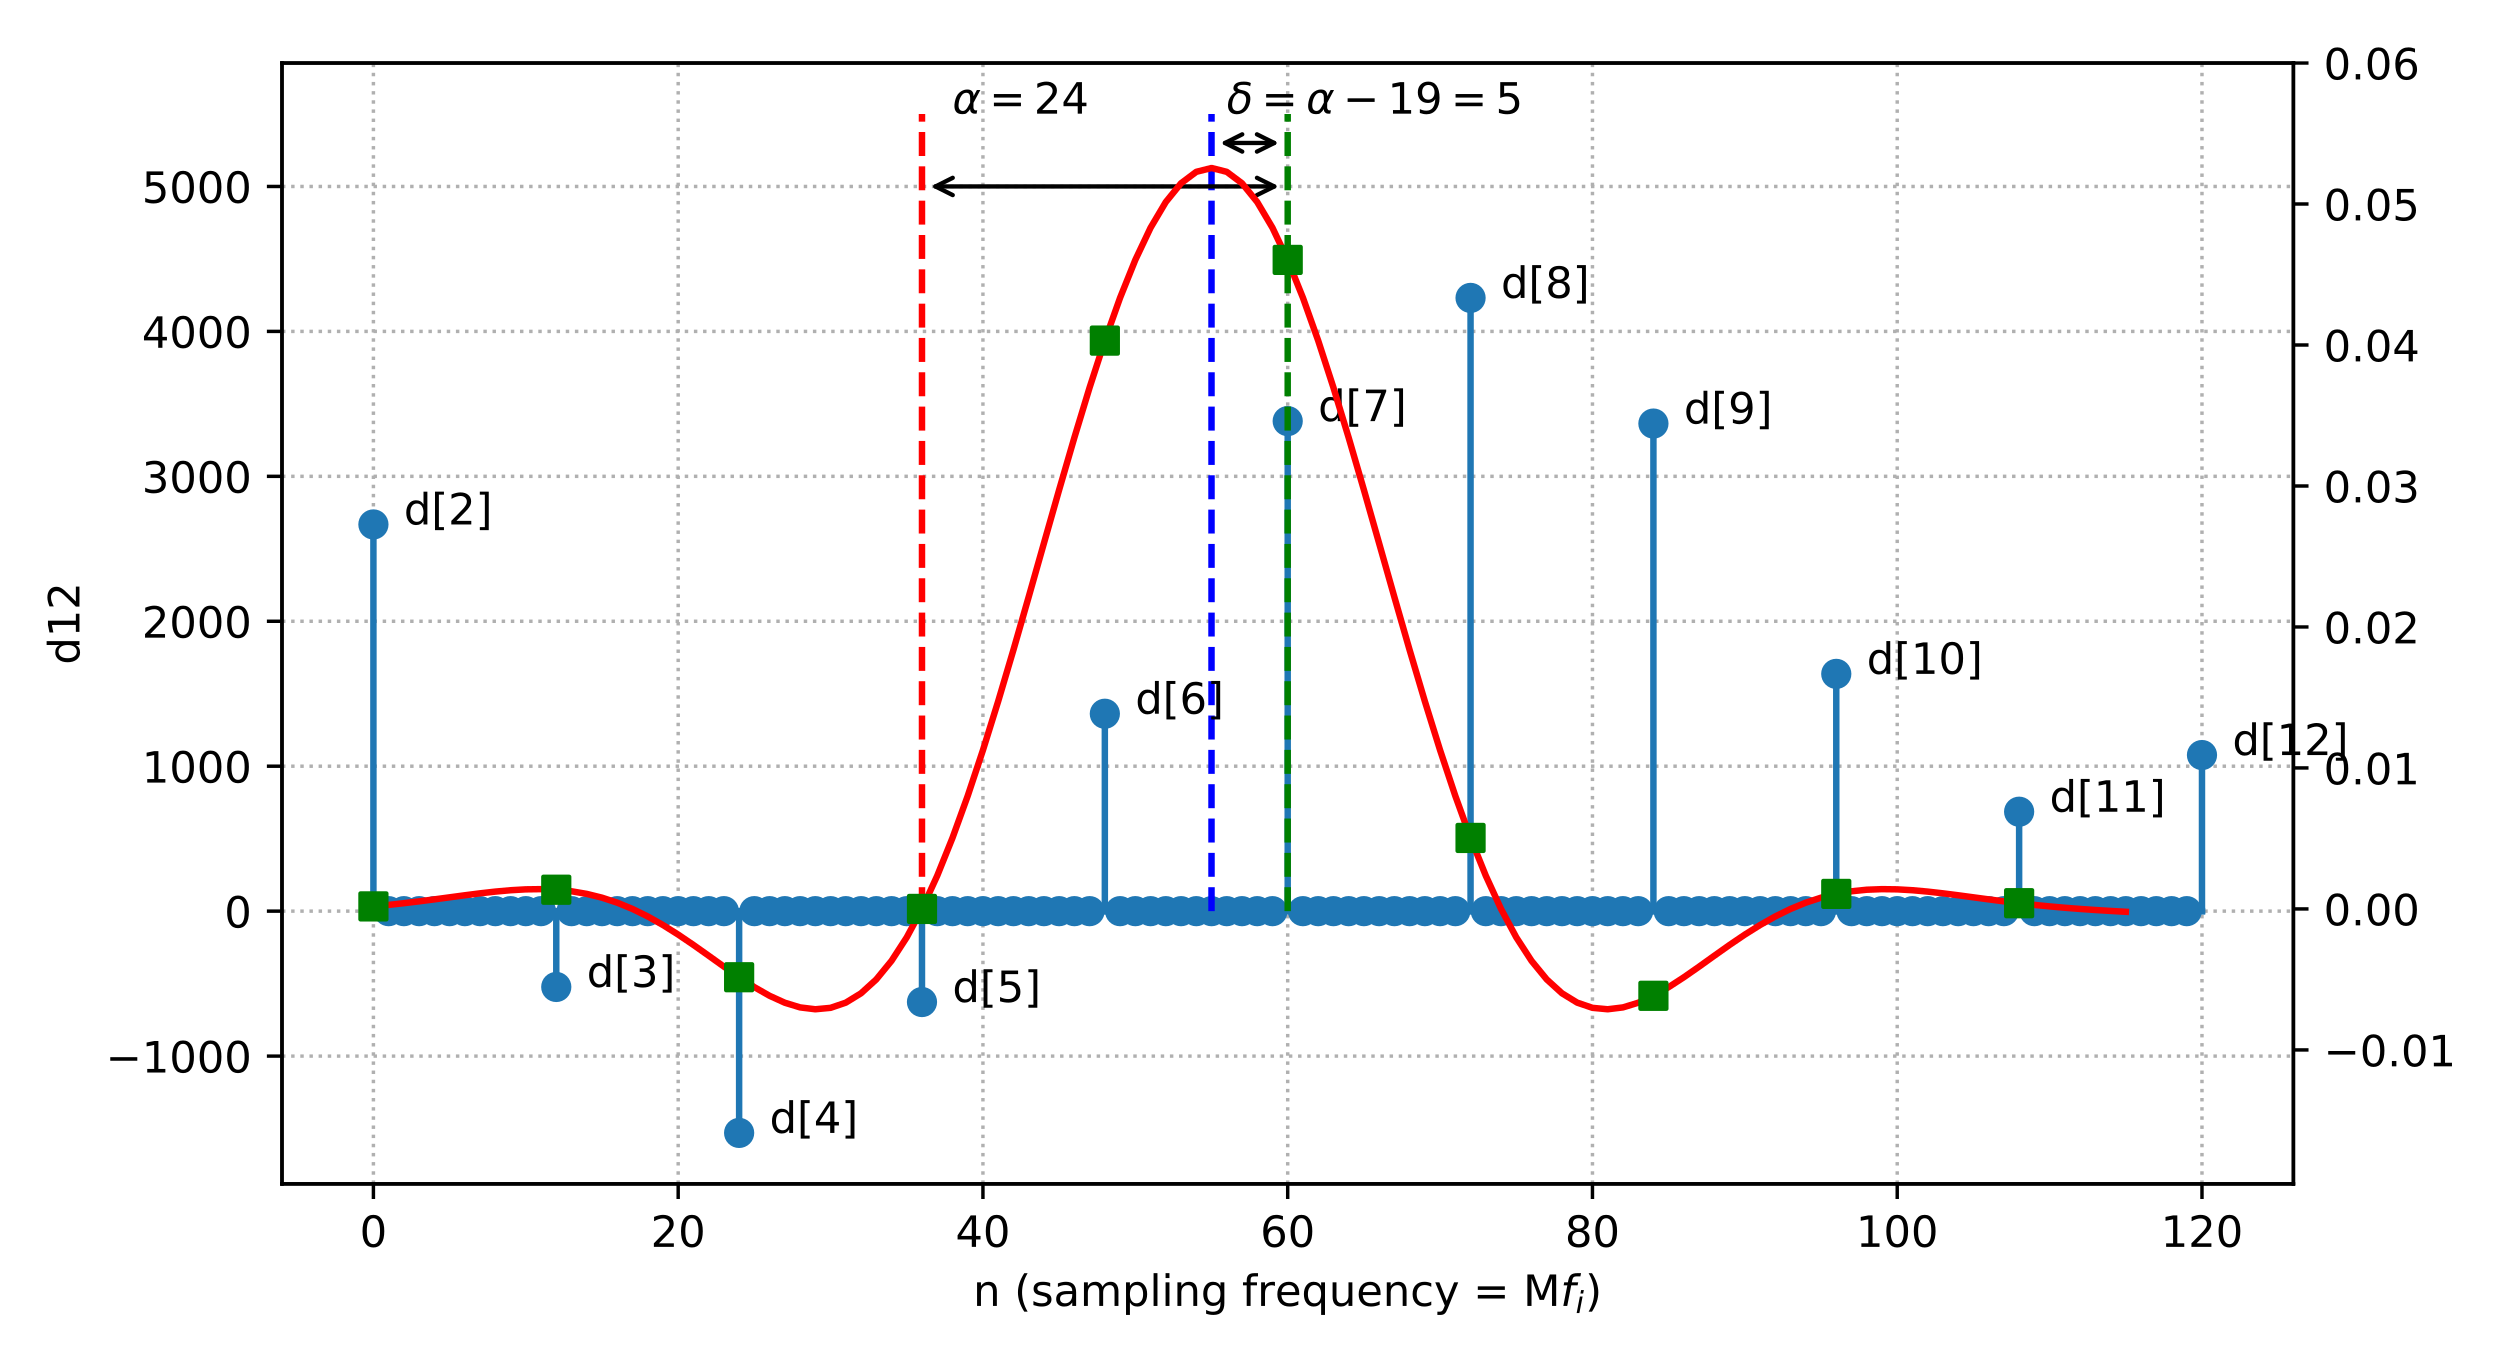 <?xml version="1.0" encoding="utf-8" standalone="no"?>
<!DOCTYPE svg PUBLIC "-//W3C//DTD SVG 1.1//EN"
  "http://www.w3.org/Graphics/SVG/1.1/DTD/svg11.dtd">
<!-- Created with matplotlib (http://matplotlib.org/) -->
<svg height="315pt" version="1.1" viewBox="0 0 579 315" width="579pt" xmlns="http://www.w3.org/2000/svg" xmlns:xlink="http://www.w3.org/1999/xlink">
 <defs>
  <style type="text/css">
*{stroke-linecap:butt;stroke-linejoin:round;}
  </style>
 </defs>
 <g id="figure_1">
  <g id="patch_1">
   <path d="M 0 315.36 
L 579.6 315.36 
L 579.6 0 
L 0 0 
z
" style="fill:#ffffff;"/>
  </g>
  <g id="axes_1">
   <g id="patch_2">
    <path d="M 65.308 274.182 
L 531.155 274.182 
L 531.155 14.599 
L 65.308 14.599 
z
" style="fill:#ffffff;"/>
   </g>
   <g id="matplotlib.axis_1">
    <g id="xtick_1">
     <g id="line2d_1">
      <path clip-path="url(#pd34bb0ccc0)" d="M 86.483 274.182 
L 86.483 14.599 
" style="fill:none;stroke:#b0b0b0;stroke-dasharray:0.8,1.32;stroke-dashoffset:0;stroke-width:0.8;"/>
     </g>
     <g id="line2d_2">
      <defs>
       <path d="M 0 0 
L 0 3.5 
" id="md24e7b3faa" style="stroke:#000000;stroke-width:0.8;"/>
      </defs>
      <g>
       <use style="stroke:#000000;stroke-width:0.8;" x="86.483" xlink:href="#md24e7b3faa" y="274.182"/>
      </g>
     </g>
     <g id="text_1">
      <!-- 0 -->
      <defs>
       <path d="M 31.781 66.406 
Q 24.172 66.406 20.328 58.906 
Q 16.5 51.422 16.5 36.375 
Q 16.5 21.391 20.328 13.891 
Q 24.172 6.391 31.781 6.391 
Q 39.453 6.391 43.281 13.891 
Q 47.125 21.391 47.125 36.375 
Q 47.125 51.422 43.281 58.906 
Q 39.453 66.406 31.781 66.406 
z
M 31.781 74.219 
Q 44.047 74.219 50.516 64.516 
Q 56.984 54.828 56.984 36.375 
Q 56.984 17.969 50.516 8.266 
Q 44.047 -1.422 31.781 -1.422 
Q 19.531 -1.422 13.062 8.266 
Q 6.594 17.969 6.594 36.375 
Q 6.594 54.828 13.062 64.516 
Q 19.531 74.219 31.781 74.219 
z
" id="DejaVuSans-30"/>
      </defs>
      <g transform="translate(83.301 288.78)scale(0.1 -0.1)">
       <use xlink:href="#DejaVuSans-30"/>
      </g>
     </g>
    </g>
    <g id="xtick_2">
     <g id="line2d_3">
      <path clip-path="url(#pd34bb0ccc0)" d="M 157.066 274.182 
L 157.066 14.599 
" style="fill:none;stroke:#b0b0b0;stroke-dasharray:0.8,1.32;stroke-dashoffset:0;stroke-width:0.8;"/>
     </g>
     <g id="line2d_4">
      <g>
       <use style="stroke:#000000;stroke-width:0.8;" x="157.066" xlink:href="#md24e7b3faa" y="274.182"/>
      </g>
     </g>
     <g id="text_2">
      <!-- 20 -->
      <defs>
       <path d="M 19.188 8.297 
L 53.609 8.297 
L 53.609 0 
L 7.328 0 
L 7.328 8.297 
Q 12.938 14.109 22.625 23.891 
Q 32.328 33.688 34.812 36.531 
Q 39.547 41.844 41.422 45.531 
Q 43.312 49.219 43.312 52.781 
Q 43.312 58.594 39.234 62.25 
Q 35.156 65.922 28.609 65.922 
Q 23.969 65.922 18.812 64.312 
Q 13.672 62.703 7.812 59.422 
L 7.812 69.391 
Q 13.766 71.781 18.938 73 
Q 24.125 74.219 28.422 74.219 
Q 39.75 74.219 46.484 68.547 
Q 53.219 62.891 53.219 53.422 
Q 53.219 48.922 51.531 44.891 
Q 49.859 40.875 45.406 35.406 
Q 44.188 33.984 37.641 27.219 
Q 31.109 20.453 19.188 8.297 
z
" id="DejaVuSans-32"/>
      </defs>
      <g transform="translate(150.703 288.78)scale(0.1 -0.1)">
       <use xlink:href="#DejaVuSans-32"/>
       <use x="63.623" xlink:href="#DejaVuSans-30"/>
      </g>
     </g>
    </g>
    <g id="xtick_3">
     <g id="line2d_5">
      <path clip-path="url(#pd34bb0ccc0)" d="M 227.648 274.182 
L 227.648 14.599 
" style="fill:none;stroke:#b0b0b0;stroke-dasharray:0.8,1.32;stroke-dashoffset:0;stroke-width:0.8;"/>
     </g>
     <g id="line2d_6">
      <g>
       <use style="stroke:#000000;stroke-width:0.8;" x="227.648" xlink:href="#md24e7b3faa" y="274.182"/>
      </g>
     </g>
     <g id="text_3">
      <!-- 40 -->
      <defs>
       <path d="M 37.797 64.312 
L 12.891 25.391 
L 37.797 25.391 
z
M 35.203 72.906 
L 47.609 72.906 
L 47.609 25.391 
L 58.016 25.391 
L 58.016 17.188 
L 47.609 17.188 
L 47.609 0 
L 37.797 0 
L 37.797 17.188 
L 4.891 17.188 
L 4.891 26.703 
z
" id="DejaVuSans-34"/>
      </defs>
      <g transform="translate(221.286 288.78)scale(0.1 -0.1)">
       <use xlink:href="#DejaVuSans-34"/>
       <use x="63.623" xlink:href="#DejaVuSans-30"/>
      </g>
     </g>
    </g>
    <g id="xtick_4">
     <g id="line2d_7">
      <path clip-path="url(#pd34bb0ccc0)" d="M 298.231 274.182 
L 298.231 14.599 
" style="fill:none;stroke:#b0b0b0;stroke-dasharray:0.8,1.32;stroke-dashoffset:0;stroke-width:0.8;"/>
     </g>
     <g id="line2d_8">
      <g>
       <use style="stroke:#000000;stroke-width:0.8;" x="298.231" xlink:href="#md24e7b3faa" y="274.182"/>
      </g>
     </g>
     <g id="text_4">
      <!-- 60 -->
      <defs>
       <path d="M 33.016 40.375 
Q 26.375 40.375 22.484 35.828 
Q 18.609 31.297 18.609 23.391 
Q 18.609 15.531 22.484 10.953 
Q 26.375 6.391 33.016 6.391 
Q 39.656 6.391 43.531 10.953 
Q 47.406 15.531 47.406 23.391 
Q 47.406 31.297 43.531 35.828 
Q 39.656 40.375 33.016 40.375 
z
M 52.594 71.297 
L 52.594 62.312 
Q 48.875 64.062 45.094 64.984 
Q 41.312 65.922 37.594 65.922 
Q 27.828 65.922 22.672 59.328 
Q 17.531 52.734 16.797 39.406 
Q 19.672 43.656 24.016 45.922 
Q 28.375 48.188 33.594 48.188 
Q 44.578 48.188 50.953 41.516 
Q 57.328 34.859 57.328 23.391 
Q 57.328 12.156 50.688 5.359 
Q 44.047 -1.422 33.016 -1.422 
Q 20.359 -1.422 13.672 8.266 
Q 6.984 17.969 6.984 36.375 
Q 6.984 53.656 15.188 63.938 
Q 23.391 74.219 37.203 74.219 
Q 40.922 74.219 44.703 73.484 
Q 48.484 72.75 52.594 71.297 
z
" id="DejaVuSans-36"/>
      </defs>
      <g transform="translate(291.869 288.78)scale(0.1 -0.1)">
       <use xlink:href="#DejaVuSans-36"/>
       <use x="63.623" xlink:href="#DejaVuSans-30"/>
      </g>
     </g>
    </g>
    <g id="xtick_5">
     <g id="line2d_9">
      <path clip-path="url(#pd34bb0ccc0)" d="M 368.814 274.182 
L 368.814 14.599 
" style="fill:none;stroke:#b0b0b0;stroke-dasharray:0.8,1.32;stroke-dashoffset:0;stroke-width:0.8;"/>
     </g>
     <g id="line2d_10">
      <g>
       <use style="stroke:#000000;stroke-width:0.8;" x="368.814" xlink:href="#md24e7b3faa" y="274.182"/>
      </g>
     </g>
     <g id="text_5">
      <!-- 80 -->
      <defs>
       <path d="M 31.781 34.625 
Q 24.75 34.625 20.719 30.859 
Q 16.703 27.094 16.703 20.516 
Q 16.703 13.922 20.719 10.156 
Q 24.75 6.391 31.781 6.391 
Q 38.812 6.391 42.859 10.172 
Q 46.922 13.969 46.922 20.516 
Q 46.922 27.094 42.891 30.859 
Q 38.875 34.625 31.781 34.625 
z
M 21.922 38.812 
Q 15.578 40.375 12.031 44.719 
Q 8.5 49.078 8.5 55.328 
Q 8.5 64.062 14.719 69.141 
Q 20.953 74.219 31.781 74.219 
Q 42.672 74.219 48.875 69.141 
Q 55.078 64.062 55.078 55.328 
Q 55.078 49.078 51.531 44.719 
Q 48 40.375 41.703 38.812 
Q 48.828 37.156 52.797 32.312 
Q 56.781 27.484 56.781 20.516 
Q 56.781 9.906 50.312 4.234 
Q 43.844 -1.422 31.781 -1.422 
Q 19.734 -1.422 13.25 4.234 
Q 6.781 9.906 6.781 20.516 
Q 6.781 27.484 10.781 32.312 
Q 14.797 37.156 21.922 38.812 
z
M 18.312 54.391 
Q 18.312 48.734 21.844 45.562 
Q 25.391 42.391 31.781 42.391 
Q 38.141 42.391 41.719 45.562 
Q 45.312 48.734 45.312 54.391 
Q 45.312 60.062 41.719 63.234 
Q 38.141 66.406 31.781 66.406 
Q 25.391 66.406 21.844 63.234 
Q 18.312 60.062 18.312 54.391 
z
" id="DejaVuSans-38"/>
      </defs>
      <g transform="translate(362.452 288.78)scale(0.1 -0.1)">
       <use xlink:href="#DejaVuSans-38"/>
       <use x="63.623" xlink:href="#DejaVuSans-30"/>
      </g>
     </g>
    </g>
    <g id="xtick_6">
     <g id="line2d_11">
      <path clip-path="url(#pd34bb0ccc0)" d="M 439.397 274.182 
L 439.397 14.599 
" style="fill:none;stroke:#b0b0b0;stroke-dasharray:0.8,1.32;stroke-dashoffset:0;stroke-width:0.8;"/>
     </g>
     <g id="line2d_12">
      <g>
       <use style="stroke:#000000;stroke-width:0.8;" x="439.397" xlink:href="#md24e7b3faa" y="274.182"/>
      </g>
     </g>
     <g id="text_6">
      <!-- 100 -->
      <defs>
       <path d="M 12.406 8.297 
L 28.516 8.297 
L 28.516 63.922 
L 10.984 60.406 
L 10.984 69.391 
L 28.422 72.906 
L 38.281 72.906 
L 38.281 8.297 
L 54.391 8.297 
L 54.391 0 
L 12.406 0 
z
" id="DejaVuSans-31"/>
      </defs>
      <g transform="translate(429.853 288.78)scale(0.1 -0.1)">
       <use xlink:href="#DejaVuSans-31"/>
       <use x="63.623" xlink:href="#DejaVuSans-30"/>
       <use x="127.246" xlink:href="#DejaVuSans-30"/>
      </g>
     </g>
    </g>
    <g id="xtick_7">
     <g id="line2d_13">
      <path clip-path="url(#pd34bb0ccc0)" d="M 509.98 274.182 
L 509.98 14.599 
" style="fill:none;stroke:#b0b0b0;stroke-dasharray:0.8,1.32;stroke-dashoffset:0;stroke-width:0.8;"/>
     </g>
     <g id="line2d_14">
      <g>
       <use style="stroke:#000000;stroke-width:0.8;" x="509.98" xlink:href="#md24e7b3faa" y="274.182"/>
      </g>
     </g>
     <g id="text_7">
      <!-- 120 -->
      <g transform="translate(500.436 288.78)scale(0.1 -0.1)">
       <use xlink:href="#DejaVuSans-31"/>
       <use x="63.623" xlink:href="#DejaVuSans-32"/>
       <use x="127.246" xlink:href="#DejaVuSans-30"/>
      </g>
     </g>
    </g>
    <g id="text_8">
     <!-- n (sampling frequency = M$f_i$) -->
     <defs>
      <path d="M 54.891 33.016 
L 54.891 0 
L 45.906 0 
L 45.906 32.719 
Q 45.906 40.484 42.875 44.328 
Q 39.844 48.188 33.797 48.188 
Q 26.516 48.188 22.312 43.547 
Q 18.109 38.922 18.109 30.906 
L 18.109 0 
L 9.078 0 
L 9.078 54.688 
L 18.109 54.688 
L 18.109 46.188 
Q 21.344 51.125 25.703 53.562 
Q 30.078 56 35.797 56 
Q 45.219 56 50.047 50.172 
Q 54.891 44.344 54.891 33.016 
z
" id="DejaVuSans-6e"/>
      <path id="DejaVuSans-20"/>
      <path d="M 31 75.875 
Q 24.469 64.656 21.281 53.656 
Q 18.109 42.672 18.109 31.391 
Q 18.109 20.125 21.312 9.062 
Q 24.516 -2 31 -13.188 
L 23.188 -13.188 
Q 15.875 -1.703 12.234 9.375 
Q 8.594 20.453 8.594 31.391 
Q 8.594 42.281 12.203 53.312 
Q 15.828 64.359 23.188 75.875 
z
" id="DejaVuSans-28"/>
      <path d="M 44.281 53.078 
L 44.281 44.578 
Q 40.484 46.531 36.375 47.5 
Q 32.281 48.484 27.875 48.484 
Q 21.188 48.484 17.844 46.438 
Q 14.5 44.391 14.5 40.281 
Q 14.5 37.156 16.891 35.375 
Q 19.281 33.594 26.516 31.984 
L 29.594 31.297 
Q 39.156 29.25 43.188 25.516 
Q 47.219 21.781 47.219 15.094 
Q 47.219 7.469 41.188 3.016 
Q 35.156 -1.422 24.609 -1.422 
Q 20.219 -1.422 15.453 -0.562 
Q 10.688 0.297 5.422 2 
L 5.422 11.281 
Q 10.406 8.688 15.234 7.391 
Q 20.062 6.109 24.812 6.109 
Q 31.156 6.109 34.562 8.281 
Q 37.984 10.453 37.984 14.406 
Q 37.984 18.062 35.516 20.016 
Q 33.062 21.969 24.703 23.781 
L 21.578 24.516 
Q 13.234 26.266 9.516 29.906 
Q 5.812 33.547 5.812 39.891 
Q 5.812 47.609 11.281 51.797 
Q 16.75 56 26.812 56 
Q 31.781 56 36.172 55.266 
Q 40.578 54.547 44.281 53.078 
z
" id="DejaVuSans-73"/>
      <path d="M 34.281 27.484 
Q 23.391 27.484 19.188 25 
Q 14.984 22.516 14.984 16.5 
Q 14.984 11.719 18.141 8.906 
Q 21.297 6.109 26.703 6.109 
Q 34.188 6.109 38.703 11.406 
Q 43.219 16.703 43.219 25.484 
L 43.219 27.484 
z
M 52.203 31.203 
L 52.203 0 
L 43.219 0 
L 43.219 8.297 
Q 40.141 3.328 35.547 0.953 
Q 30.953 -1.422 24.312 -1.422 
Q 15.922 -1.422 10.953 3.297 
Q 6 8.016 6 15.922 
Q 6 25.141 12.172 29.828 
Q 18.359 34.516 30.609 34.516 
L 43.219 34.516 
L 43.219 35.406 
Q 43.219 41.609 39.141 45 
Q 35.062 48.391 27.688 48.391 
Q 23 48.391 18.547 47.266 
Q 14.109 46.141 10.016 43.891 
L 10.016 52.203 
Q 14.938 54.109 19.578 55.047 
Q 24.219 56 28.609 56 
Q 40.484 56 46.344 49.844 
Q 52.203 43.703 52.203 31.203 
z
" id="DejaVuSans-61"/>
      <path d="M 52 44.188 
Q 55.375 50.25 60.062 53.125 
Q 64.75 56 71.094 56 
Q 79.641 56 84.281 50.016 
Q 88.922 44.047 88.922 33.016 
L 88.922 0 
L 79.891 0 
L 79.891 32.719 
Q 79.891 40.578 77.094 44.375 
Q 74.312 48.188 68.609 48.188 
Q 61.625 48.188 57.562 43.547 
Q 53.516 38.922 53.516 30.906 
L 53.516 0 
L 44.484 0 
L 44.484 32.719 
Q 44.484 40.625 41.703 44.406 
Q 38.922 48.188 33.109 48.188 
Q 26.219 48.188 22.156 43.531 
Q 18.109 38.875 18.109 30.906 
L 18.109 0 
L 9.078 0 
L 9.078 54.688 
L 18.109 54.688 
L 18.109 46.188 
Q 21.188 51.219 25.484 53.609 
Q 29.781 56 35.688 56 
Q 41.656 56 45.828 52.969 
Q 50 49.953 52 44.188 
z
" id="DejaVuSans-6d"/>
      <path d="M 18.109 8.203 
L 18.109 -20.797 
L 9.078 -20.797 
L 9.078 54.688 
L 18.109 54.688 
L 18.109 46.391 
Q 20.953 51.266 25.266 53.625 
Q 29.594 56 35.594 56 
Q 45.562 56 51.781 48.094 
Q 58.016 40.188 58.016 27.297 
Q 58.016 14.406 51.781 6.484 
Q 45.562 -1.422 35.594 -1.422 
Q 29.594 -1.422 25.266 0.953 
Q 20.953 3.328 18.109 8.203 
z
M 48.688 27.297 
Q 48.688 37.203 44.609 42.844 
Q 40.531 48.484 33.406 48.484 
Q 26.266 48.484 22.188 42.844 
Q 18.109 37.203 18.109 27.297 
Q 18.109 17.391 22.188 11.75 
Q 26.266 6.109 33.406 6.109 
Q 40.531 6.109 44.609 11.75 
Q 48.688 17.391 48.688 27.297 
z
" id="DejaVuSans-70"/>
      <path d="M 9.422 75.984 
L 18.406 75.984 
L 18.406 0 
L 9.422 0 
z
" id="DejaVuSans-6c"/>
      <path d="M 9.422 54.688 
L 18.406 54.688 
L 18.406 0 
L 9.422 0 
z
M 9.422 75.984 
L 18.406 75.984 
L 18.406 64.594 
L 9.422 64.594 
z
" id="DejaVuSans-69"/>
      <path d="M 45.406 27.984 
Q 45.406 37.75 41.375 43.109 
Q 37.359 48.484 30.078 48.484 
Q 22.859 48.484 18.828 43.109 
Q 14.797 37.75 14.797 27.984 
Q 14.797 18.266 18.828 12.891 
Q 22.859 7.516 30.078 7.516 
Q 37.359 7.516 41.375 12.891 
Q 45.406 18.266 45.406 27.984 
z
M 54.391 6.781 
Q 54.391 -7.172 48.188 -13.984 
Q 42 -20.797 29.203 -20.797 
Q 24.469 -20.797 20.266 -20.094 
Q 16.062 -19.391 12.109 -17.922 
L 12.109 -9.188 
Q 16.062 -11.328 19.922 -12.344 
Q 23.781 -13.375 27.781 -13.375 
Q 36.625 -13.375 41.016 -8.766 
Q 45.406 -4.156 45.406 5.172 
L 45.406 9.625 
Q 42.625 4.781 38.281 2.391 
Q 33.938 0 27.875 0 
Q 17.828 0 11.672 7.656 
Q 5.516 15.328 5.516 27.984 
Q 5.516 40.672 11.672 48.328 
Q 17.828 56 27.875 56 
Q 33.938 56 38.281 53.609 
Q 42.625 51.219 45.406 46.391 
L 45.406 54.688 
L 54.391 54.688 
z
" id="DejaVuSans-67"/>
      <path d="M 37.109 75.984 
L 37.109 68.5 
L 28.516 68.5 
Q 23.688 68.5 21.797 66.547 
Q 19.922 64.594 19.922 59.516 
L 19.922 54.688 
L 34.719 54.688 
L 34.719 47.703 
L 19.922 47.703 
L 19.922 0 
L 10.891 0 
L 10.891 47.703 
L 2.297 47.703 
L 2.297 54.688 
L 10.891 54.688 
L 10.891 58.5 
Q 10.891 67.625 15.141 71.797 
Q 19.391 75.984 28.609 75.984 
z
" id="DejaVuSans-66"/>
      <path d="M 41.109 46.297 
Q 39.594 47.172 37.812 47.578 
Q 36.031 48 33.891 48 
Q 26.266 48 22.188 43.047 
Q 18.109 38.094 18.109 28.812 
L 18.109 0 
L 9.078 0 
L 9.078 54.688 
L 18.109 54.688 
L 18.109 46.188 
Q 20.953 51.172 25.484 53.578 
Q 30.031 56 36.531 56 
Q 37.453 56 38.578 55.875 
Q 39.703 55.766 41.062 55.516 
z
" id="DejaVuSans-72"/>
      <path d="M 56.203 29.594 
L 56.203 25.203 
L 14.891 25.203 
Q 15.484 15.922 20.484 11.062 
Q 25.484 6.203 34.422 6.203 
Q 39.594 6.203 44.453 7.469 
Q 49.312 8.734 54.109 11.281 
L 54.109 2.781 
Q 49.266 0.734 44.188 -0.344 
Q 39.109 -1.422 33.891 -1.422 
Q 20.797 -1.422 13.156 6.188 
Q 5.516 13.812 5.516 26.812 
Q 5.516 40.234 12.766 48.109 
Q 20.016 56 32.328 56 
Q 43.359 56 49.781 48.891 
Q 56.203 41.797 56.203 29.594 
z
M 47.219 32.234 
Q 47.125 39.594 43.094 43.984 
Q 39.062 48.391 32.422 48.391 
Q 24.906 48.391 20.391 44.141 
Q 15.875 39.891 15.188 32.172 
z
" id="DejaVuSans-65"/>
      <path d="M 14.797 27.297 
Q 14.797 17.391 18.875 11.75 
Q 22.953 6.109 30.078 6.109 
Q 37.203 6.109 41.297 11.75 
Q 45.406 17.391 45.406 27.297 
Q 45.406 37.203 41.297 42.844 
Q 37.203 48.484 30.078 48.484 
Q 22.953 48.484 18.875 42.844 
Q 14.797 37.203 14.797 27.297 
z
M 45.406 8.203 
Q 42.578 3.328 38.25 0.953 
Q 33.938 -1.422 27.875 -1.422 
Q 17.969 -1.422 11.734 6.484 
Q 5.516 14.406 5.516 27.297 
Q 5.516 40.188 11.734 48.094 
Q 17.969 56 27.875 56 
Q 33.938 56 38.25 53.625 
Q 42.578 51.266 45.406 46.391 
L 45.406 54.688 
L 54.391 54.688 
L 54.391 -20.797 
L 45.406 -20.797 
z
" id="DejaVuSans-71"/>
      <path d="M 8.5 21.578 
L 8.5 54.688 
L 17.484 54.688 
L 17.484 21.922 
Q 17.484 14.156 20.5 10.266 
Q 23.531 6.391 29.594 6.391 
Q 36.859 6.391 41.078 11.031 
Q 45.312 15.672 45.312 23.688 
L 45.312 54.688 
L 54.297 54.688 
L 54.297 0 
L 45.312 0 
L 45.312 8.406 
Q 42.047 3.422 37.719 1 
Q 33.406 -1.422 27.688 -1.422 
Q 18.266 -1.422 13.375 4.438 
Q 8.5 10.297 8.5 21.578 
z
M 31.109 56 
z
" id="DejaVuSans-75"/>
      <path d="M 48.781 52.594 
L 48.781 44.188 
Q 44.969 46.297 41.141 47.344 
Q 37.312 48.391 33.406 48.391 
Q 24.656 48.391 19.812 42.844 
Q 14.984 37.312 14.984 27.297 
Q 14.984 17.281 19.812 11.734 
Q 24.656 6.203 33.406 6.203 
Q 37.312 6.203 41.141 7.25 
Q 44.969 8.297 48.781 10.406 
L 48.781 2.094 
Q 45.016 0.344 40.984 -0.531 
Q 36.969 -1.422 32.422 -1.422 
Q 20.062 -1.422 12.781 6.344 
Q 5.516 14.109 5.516 27.297 
Q 5.516 40.672 12.859 48.328 
Q 20.219 56 33.016 56 
Q 37.156 56 41.109 55.141 
Q 45.062 54.297 48.781 52.594 
z
" id="DejaVuSans-63"/>
      <path d="M 32.172 -5.078 
Q 28.375 -14.844 24.75 -17.812 
Q 21.141 -20.797 15.094 -20.797 
L 7.906 -20.797 
L 7.906 -13.281 
L 13.188 -13.281 
Q 16.891 -13.281 18.938 -11.516 
Q 21 -9.766 23.484 -3.219 
L 25.094 0.875 
L 2.984 54.688 
L 12.5 54.688 
L 29.594 11.922 
L 46.688 54.688 
L 56.203 54.688 
z
" id="DejaVuSans-79"/>
      <path d="M 10.594 45.406 
L 73.188 45.406 
L 73.188 37.203 
L 10.594 37.203 
z
M 10.594 25.484 
L 73.188 25.484 
L 73.188 17.188 
L 10.594 17.188 
z
" id="DejaVuSans-3d"/>
      <path d="M 9.812 72.906 
L 24.516 72.906 
L 43.109 23.297 
L 61.812 72.906 
L 76.516 72.906 
L 76.516 0 
L 66.891 0 
L 66.891 64.016 
L 48.094 14.016 
L 38.188 14.016 
L 19.391 64.016 
L 19.391 0 
L 9.812 0 
z
" id="DejaVuSans-4d"/>
      <path d="M 47.797 75.984 
L 46.391 68.5 
L 37.797 68.5 
Q 32.906 68.5 30.688 66.578 
Q 28.469 64.656 27.391 59.516 
L 26.422 54.688 
L 41.219 54.688 
L 39.891 47.703 
L 25.094 47.703 
L 15.828 0 
L 6.781 0 
L 16.109 47.703 
L 7.516 47.703 
L 8.797 54.688 
L 17.391 54.688 
L 18.109 58.5 
Q 19.969 68.172 24.625 72.078 
Q 29.297 75.984 39.312 75.984 
z
" id="DejaVuSans-Oblique-66"/>
      <path d="M 18.312 75.984 
L 27.297 75.984 
L 25.094 64.594 
L 16.109 64.594 
z
M 14.203 54.688 
L 23.188 54.688 
L 12.5 0 
L 3.516 0 
z
" id="DejaVuSans-Oblique-69"/>
      <path d="M 8.016 75.875 
L 15.828 75.875 
Q 23.141 64.359 26.781 53.312 
Q 30.422 42.281 30.422 31.391 
Q 30.422 20.453 26.781 9.375 
Q 23.141 -1.703 15.828 -13.188 
L 8.016 -13.188 
Q 14.5 -2 17.703 9.062 
Q 20.906 20.125 20.906 31.391 
Q 20.906 42.672 17.703 53.656 
Q 14.5 64.656 8.016 75.875 
z
" id="DejaVuSans-29"/>
     </defs>
     <g transform="translate(225.381 302.46)scale(0.1 -0.1)">
      <use transform="translate(0 0.016)" xlink:href="#DejaVuSans-6e"/>
      <use transform="translate(63.379 0.016)" xlink:href="#DejaVuSans-20"/>
      <use transform="translate(95.166 0.016)" xlink:href="#DejaVuSans-28"/>
      <use transform="translate(134.18 0.016)" xlink:href="#DejaVuSans-73"/>
      <use transform="translate(186.279 0.016)" xlink:href="#DejaVuSans-61"/>
      <use transform="translate(247.559 0.016)" xlink:href="#DejaVuSans-6d"/>
      <use transform="translate(344.971 0.016)" xlink:href="#DejaVuSans-70"/>
      <use transform="translate(408.447 0.016)" xlink:href="#DejaVuSans-6c"/>
      <use transform="translate(436.23 0.016)" xlink:href="#DejaVuSans-69"/>
      <use transform="translate(464.014 0.016)" xlink:href="#DejaVuSans-6e"/>
      <use transform="translate(527.393 0.016)" xlink:href="#DejaVuSans-67"/>
      <use transform="translate(590.869 0.016)" xlink:href="#DejaVuSans-20"/>
      <use transform="translate(622.656 0.016)" xlink:href="#DejaVuSans-66"/>
      <use transform="translate(657.861 0.016)" xlink:href="#DejaVuSans-72"/>
      <use transform="translate(698.975 0.016)" xlink:href="#DejaVuSans-65"/>
      <use transform="translate(760.498 0.016)" xlink:href="#DejaVuSans-71"/>
      <use transform="translate(823.975 0.016)" xlink:href="#DejaVuSans-75"/>
      <use transform="translate(887.354 0.016)" xlink:href="#DejaVuSans-65"/>
      <use transform="translate(948.877 0.016)" xlink:href="#DejaVuSans-6e"/>
      <use transform="translate(1012.256 0.016)" xlink:href="#DejaVuSans-63"/>
      <use transform="translate(1067.236 0.016)" xlink:href="#DejaVuSans-79"/>
      <use transform="translate(1126.416 0.016)" xlink:href="#DejaVuSans-20"/>
      <use transform="translate(1158.203 0.016)" xlink:href="#DejaVuSans-3d"/>
      <use transform="translate(1241.992 0.016)" xlink:href="#DejaVuSans-20"/>
      <use transform="translate(1273.779 0.016)" xlink:href="#DejaVuSans-4d"/>
      <use transform="translate(1360.059 0.016)" xlink:href="#DejaVuSans-Oblique-66"/>
      <use transform="translate(1395.264 -16.391)scale(0.7)" xlink:href="#DejaVuSans-Oblique-69"/>
      <use transform="translate(1417.446 0.016)" xlink:href="#DejaVuSans-29"/>
     </g>
    </g>
   </g>
   <g id="matplotlib.axis_2">
    <g id="ytick_1">
     <g id="line2d_15">
      <path clip-path="url(#pd34bb0ccc0)" d="M 65.308 244.592 
L 531.155 244.592 
" style="fill:none;stroke:#b0b0b0;stroke-dasharray:0.8,1.32;stroke-dashoffset:0;stroke-width:0.8;"/>
     </g>
     <g id="line2d_16">
      <defs>
       <path d="M 0 0 
L -3.5 0 
" id="m15ccb6405e" style="stroke:#000000;stroke-width:0.8;"/>
      </defs>
      <g>
       <use style="stroke:#000000;stroke-width:0.8;" x="65.308" xlink:href="#m15ccb6405e" y="244.592"/>
      </g>
     </g>
     <g id="text_9">
      <!-- −1000 -->
      <defs>
       <path d="M 10.594 35.5 
L 73.188 35.5 
L 73.188 27.203 
L 10.594 27.203 
z
" id="DejaVuSans-2212"/>
      </defs>
      <g transform="translate(24.478 248.391)scale(0.1 -0.1)">
       <use xlink:href="#DejaVuSans-2212"/>
       <use x="83.789" xlink:href="#DejaVuSans-31"/>
       <use x="147.412" xlink:href="#DejaVuSans-30"/>
       <use x="211.035" xlink:href="#DejaVuSans-30"/>
       <use x="274.658" xlink:href="#DejaVuSans-30"/>
      </g>
     </g>
    </g>
    <g id="ytick_2">
     <g id="line2d_17">
      <path clip-path="url(#pd34bb0ccc0)" d="M 65.308 211.023 
L 531.155 211.023 
" style="fill:none;stroke:#b0b0b0;stroke-dasharray:0.8,1.32;stroke-dashoffset:0;stroke-width:0.8;"/>
     </g>
     <g id="line2d_18">
      <g>
       <use style="stroke:#000000;stroke-width:0.8;" x="65.308" xlink:href="#m15ccb6405e" y="211.023"/>
      </g>
     </g>
     <g id="text_10">
      <!-- 0 -->
      <g transform="translate(51.945 214.823)scale(0.1 -0.1)">
       <use xlink:href="#DejaVuSans-30"/>
      </g>
     </g>
    </g>
    <g id="ytick_3">
     <g id="line2d_19">
      <path clip-path="url(#pd34bb0ccc0)" d="M 65.308 177.455 
L 531.155 177.455 
" style="fill:none;stroke:#b0b0b0;stroke-dasharray:0.8,1.32;stroke-dashoffset:0;stroke-width:0.8;"/>
     </g>
     <g id="line2d_20">
      <g>
       <use style="stroke:#000000;stroke-width:0.8;" x="65.308" xlink:href="#m15ccb6405e" y="177.455"/>
      </g>
     </g>
     <g id="text_11">
      <!-- 1000 -->
      <g transform="translate(32.858 181.254)scale(0.1 -0.1)">
       <use xlink:href="#DejaVuSans-31"/>
       <use x="63.623" xlink:href="#DejaVuSans-30"/>
       <use x="127.246" xlink:href="#DejaVuSans-30"/>
       <use x="190.869" xlink:href="#DejaVuSans-30"/>
      </g>
     </g>
    </g>
    <g id="ytick_4">
     <g id="line2d_21">
      <path clip-path="url(#pd34bb0ccc0)" d="M 65.308 143.887 
L 531.155 143.887 
" style="fill:none;stroke:#b0b0b0;stroke-dasharray:0.8,1.32;stroke-dashoffset:0;stroke-width:0.8;"/>
     </g>
     <g id="line2d_22">
      <g>
       <use style="stroke:#000000;stroke-width:0.8;" x="65.308" xlink:href="#m15ccb6405e" y="143.887"/>
      </g>
     </g>
     <g id="text_12">
      <!-- 2000 -->
      <g transform="translate(32.858 147.686)scale(0.1 -0.1)">
       <use xlink:href="#DejaVuSans-32"/>
       <use x="63.623" xlink:href="#DejaVuSans-30"/>
       <use x="127.246" xlink:href="#DejaVuSans-30"/>
       <use x="190.869" xlink:href="#DejaVuSans-30"/>
      </g>
     </g>
    </g>
    <g id="ytick_5">
     <g id="line2d_23">
      <path clip-path="url(#pd34bb0ccc0)" d="M 65.308 110.319 
L 531.155 110.319 
" style="fill:none;stroke:#b0b0b0;stroke-dasharray:0.8,1.32;stroke-dashoffset:0;stroke-width:0.8;"/>
     </g>
     <g id="line2d_24">
      <g>
       <use style="stroke:#000000;stroke-width:0.8;" x="65.308" xlink:href="#m15ccb6405e" y="110.319"/>
      </g>
     </g>
     <g id="text_13">
      <!-- 3000 -->
      <defs>
       <path d="M 40.578 39.312 
Q 47.656 37.797 51.625 33 
Q 55.609 28.219 55.609 21.188 
Q 55.609 10.406 48.188 4.484 
Q 40.766 -1.422 27.094 -1.422 
Q 22.516 -1.422 17.656 -0.516 
Q 12.797 0.391 7.625 2.203 
L 7.625 11.719 
Q 11.719 9.328 16.594 8.109 
Q 21.484 6.891 26.812 6.891 
Q 36.078 6.891 40.938 10.547 
Q 45.797 14.203 45.797 21.188 
Q 45.797 27.641 41.281 31.266 
Q 36.766 34.906 28.719 34.906 
L 20.219 34.906 
L 20.219 43.016 
L 29.109 43.016 
Q 36.375 43.016 40.234 45.922 
Q 44.094 48.828 44.094 54.297 
Q 44.094 59.906 40.109 62.906 
Q 36.141 65.922 28.719 65.922 
Q 24.656 65.922 20.016 65.031 
Q 15.375 64.156 9.812 62.312 
L 9.812 71.094 
Q 15.438 72.656 20.344 73.438 
Q 25.25 74.219 29.594 74.219 
Q 40.828 74.219 47.359 69.109 
Q 53.906 64.016 53.906 55.328 
Q 53.906 49.266 50.438 45.094 
Q 46.969 40.922 40.578 39.312 
z
" id="DejaVuSans-33"/>
      </defs>
      <g transform="translate(32.858 114.118)scale(0.1 -0.1)">
       <use xlink:href="#DejaVuSans-33"/>
       <use x="63.623" xlink:href="#DejaVuSans-30"/>
       <use x="127.246" xlink:href="#DejaVuSans-30"/>
       <use x="190.869" xlink:href="#DejaVuSans-30"/>
      </g>
     </g>
    </g>
    <g id="ytick_6">
     <g id="line2d_25">
      <path clip-path="url(#pd34bb0ccc0)" d="M 65.308 76.751 
L 531.155 76.751 
" style="fill:none;stroke:#b0b0b0;stroke-dasharray:0.8,1.32;stroke-dashoffset:0;stroke-width:0.8;"/>
     </g>
     <g id="line2d_26">
      <g>
       <use style="stroke:#000000;stroke-width:0.8;" x="65.308" xlink:href="#m15ccb6405e" y="76.751"/>
      </g>
     </g>
     <g id="text_14">
      <!-- 4000 -->
      <g transform="translate(32.858 80.55)scale(0.1 -0.1)">
       <use xlink:href="#DejaVuSans-34"/>
       <use x="63.623" xlink:href="#DejaVuSans-30"/>
       <use x="127.246" xlink:href="#DejaVuSans-30"/>
       <use x="190.869" xlink:href="#DejaVuSans-30"/>
      </g>
     </g>
    </g>
    <g id="ytick_7">
     <g id="line2d_27">
      <path clip-path="url(#pd34bb0ccc0)" d="M 65.308 43.183 
L 531.155 43.183 
" style="fill:none;stroke:#b0b0b0;stroke-dasharray:0.8,1.32;stroke-dashoffset:0;stroke-width:0.8;"/>
     </g>
     <g id="line2d_28">
      <g>
       <use style="stroke:#000000;stroke-width:0.8;" x="65.308" xlink:href="#m15ccb6405e" y="43.183"/>
      </g>
     </g>
     <g id="text_15">
      <!-- 5000 -->
      <defs>
       <path d="M 10.797 72.906 
L 49.516 72.906 
L 49.516 64.594 
L 19.828 64.594 
L 19.828 46.734 
Q 21.969 47.469 24.109 47.828 
Q 26.266 48.188 28.422 48.188 
Q 40.625 48.188 47.75 41.5 
Q 54.891 34.812 54.891 23.391 
Q 54.891 11.625 47.562 5.094 
Q 40.234 -1.422 26.906 -1.422 
Q 22.312 -1.422 17.547 -0.641 
Q 12.797 0.141 7.719 1.703 
L 7.719 11.625 
Q 12.109 9.234 16.797 8.062 
Q 21.484 6.891 26.703 6.891 
Q 35.156 6.891 40.078 11.328 
Q 45.016 15.766 45.016 23.391 
Q 45.016 31 40.078 35.438 
Q 35.156 39.891 26.703 39.891 
Q 22.75 39.891 18.812 39.016 
Q 14.891 38.141 10.797 36.281 
z
" id="DejaVuSans-35"/>
      </defs>
      <g transform="translate(32.858 46.982)scale(0.1 -0.1)">
       <use xlink:href="#DejaVuSans-35"/>
       <use x="63.623" xlink:href="#DejaVuSans-30"/>
       <use x="127.246" xlink:href="#DejaVuSans-30"/>
       <use x="190.869" xlink:href="#DejaVuSans-30"/>
      </g>
     </g>
    </g>
    <g id="text_16">
     <!-- d12 -->
     <defs>
      <path d="M 45.406 46.391 
L 45.406 75.984 
L 54.391 75.984 
L 54.391 0 
L 45.406 0 
L 45.406 8.203 
Q 42.578 3.328 38.25 0.953 
Q 33.938 -1.422 27.875 -1.422 
Q 17.969 -1.422 11.734 6.484 
Q 5.516 14.406 5.516 27.297 
Q 5.516 40.188 11.734 48.094 
Q 17.969 56 27.875 56 
Q 33.938 56 38.25 53.625 
Q 42.578 51.266 45.406 46.391 
z
M 14.797 27.297 
Q 14.797 17.391 18.875 11.75 
Q 22.953 6.109 30.078 6.109 
Q 37.203 6.109 41.297 11.75 
Q 45.406 17.391 45.406 27.297 
Q 45.406 37.203 41.297 42.844 
Q 37.203 48.484 30.078 48.484 
Q 22.953 48.484 18.875 42.844 
Q 14.797 37.203 14.797 27.297 
z
" id="DejaVuSans-64"/>
     </defs>
     <g transform="translate(18.398 153.927)rotate(-90)scale(0.1 -0.1)">
      <use xlink:href="#DejaVuSans-64"/>
      <use x="63.477" xlink:href="#DejaVuSans-31"/>
      <use x="127.1" xlink:href="#DejaVuSans-32"/>
     </g>
    </g>
   </g>
   <g id="line2d_29">
    <defs>
     <path d="M 0 3 
C 0.796 3 1.559 2.684 2.121 2.121 
C 2.684 1.559 3 0.796 3 0 
C 3 -0.796 2.684 -1.559 2.121 -2.121 
C 1.559 -2.684 0.796 -3 0 -3 
C -0.796 -3 -1.559 -2.684 -2.121 -2.121 
C -2.684 -1.559 -3 -0.796 -3 0 
C -3 0.796 -2.684 1.559 -2.121 2.121 
C -1.559 2.684 -0.796 3 0 3 
z
" id="m9f0507f92d" style="stroke:#1f77b4;"/>
    </defs>
    <g clip-path="url(#pd34bb0ccc0)">
     <use style="fill:#1f77b4;stroke:#1f77b4;" x="86.483" xlink:href="#m9f0507f92d" y="121.463"/>
     <use style="fill:#1f77b4;stroke:#1f77b4;" x="90.012" xlink:href="#m9f0507f92d" y="211.023"/>
     <use style="fill:#1f77b4;stroke:#1f77b4;" x="93.541" xlink:href="#m9f0507f92d" y="211.023"/>
     <use style="fill:#1f77b4;stroke:#1f77b4;" x="97.07" xlink:href="#m9f0507f92d" y="211.023"/>
     <use style="fill:#1f77b4;stroke:#1f77b4;" x="100.599" xlink:href="#m9f0507f92d" y="211.023"/>
     <use style="fill:#1f77b4;stroke:#1f77b4;" x="104.128" xlink:href="#m9f0507f92d" y="211.023"/>
     <use style="fill:#1f77b4;stroke:#1f77b4;" x="107.658" xlink:href="#m9f0507f92d" y="211.023"/>
     <use style="fill:#1f77b4;stroke:#1f77b4;" x="111.187" xlink:href="#m9f0507f92d" y="211.023"/>
     <use style="fill:#1f77b4;stroke:#1f77b4;" x="114.716" xlink:href="#m9f0507f92d" y="211.023"/>
     <use style="fill:#1f77b4;stroke:#1f77b4;" x="118.245" xlink:href="#m9f0507f92d" y="211.023"/>
     <use style="fill:#1f77b4;stroke:#1f77b4;" x="121.774" xlink:href="#m9f0507f92d" y="211.023"/>
     <use style="fill:#1f77b4;stroke:#1f77b4;" x="125.303" xlink:href="#m9f0507f92d" y="211.023"/>
     <use style="fill:#1f77b4;stroke:#1f77b4;" x="128.832" xlink:href="#m9f0507f92d" y="228.58"/>
     <use style="fill:#1f77b4;stroke:#1f77b4;" x="132.362" xlink:href="#m9f0507f92d" y="211.023"/>
     <use style="fill:#1f77b4;stroke:#1f77b4;" x="135.891" xlink:href="#m9f0507f92d" y="211.023"/>
     <use style="fill:#1f77b4;stroke:#1f77b4;" x="139.42" xlink:href="#m9f0507f92d" y="211.023"/>
     <use style="fill:#1f77b4;stroke:#1f77b4;" x="142.949" xlink:href="#m9f0507f92d" y="211.023"/>
     <use style="fill:#1f77b4;stroke:#1f77b4;" x="146.478" xlink:href="#m9f0507f92d" y="211.023"/>
     <use style="fill:#1f77b4;stroke:#1f77b4;" x="150.007" xlink:href="#m9f0507f92d" y="211.023"/>
     <use style="fill:#1f77b4;stroke:#1f77b4;" x="153.536" xlink:href="#m9f0507f92d" y="211.023"/>
     <use style="fill:#1f77b4;stroke:#1f77b4;" x="157.066" xlink:href="#m9f0507f92d" y="211.023"/>
     <use style="fill:#1f77b4;stroke:#1f77b4;" x="160.595" xlink:href="#m9f0507f92d" y="211.023"/>
     <use style="fill:#1f77b4;stroke:#1f77b4;" x="164.124" xlink:href="#m9f0507f92d" y="211.023"/>
     <use style="fill:#1f77b4;stroke:#1f77b4;" x="167.653" xlink:href="#m9f0507f92d" y="211.023"/>
     <use style="fill:#1f77b4;stroke:#1f77b4;" x="171.182" xlink:href="#m9f0507f92d" y="262.383"/>
     <use style="fill:#1f77b4;stroke:#1f77b4;" x="174.711" xlink:href="#m9f0507f92d" y="211.023"/>
     <use style="fill:#1f77b4;stroke:#1f77b4;" x="178.24" xlink:href="#m9f0507f92d" y="211.023"/>
     <use style="fill:#1f77b4;stroke:#1f77b4;" x="181.77" xlink:href="#m9f0507f92d" y="211.023"/>
     <use style="fill:#1f77b4;stroke:#1f77b4;" x="185.299" xlink:href="#m9f0507f92d" y="211.023"/>
     <use style="fill:#1f77b4;stroke:#1f77b4;" x="188.828" xlink:href="#m9f0507f92d" y="211.023"/>
     <use style="fill:#1f77b4;stroke:#1f77b4;" x="192.357" xlink:href="#m9f0507f92d" y="211.023"/>
     <use style="fill:#1f77b4;stroke:#1f77b4;" x="195.886" xlink:href="#m9f0507f92d" y="211.023"/>
     <use style="fill:#1f77b4;stroke:#1f77b4;" x="199.415" xlink:href="#m9f0507f92d" y="211.023"/>
     <use style="fill:#1f77b4;stroke:#1f77b4;" x="202.944" xlink:href="#m9f0507f92d" y="211.023"/>
     <use style="fill:#1f77b4;stroke:#1f77b4;" x="206.474" xlink:href="#m9f0507f92d" y="211.023"/>
     <use style="fill:#1f77b4;stroke:#1f77b4;" x="210.003" xlink:href="#m9f0507f92d" y="211.023"/>
     <use style="fill:#1f77b4;stroke:#1f77b4;" x="213.532" xlink:href="#m9f0507f92d" y="232.071"/>
     <use style="fill:#1f77b4;stroke:#1f77b4;" x="217.061" xlink:href="#m9f0507f92d" y="211.023"/>
     <use style="fill:#1f77b4;stroke:#1f77b4;" x="220.59" xlink:href="#m9f0507f92d" y="211.023"/>
     <use style="fill:#1f77b4;stroke:#1f77b4;" x="224.119" xlink:href="#m9f0507f92d" y="211.023"/>
     <use style="fill:#1f77b4;stroke:#1f77b4;" x="227.648" xlink:href="#m9f0507f92d" y="211.023"/>
     <use style="fill:#1f77b4;stroke:#1f77b4;" x="231.178" xlink:href="#m9f0507f92d" y="211.023"/>
     <use style="fill:#1f77b4;stroke:#1f77b4;" x="234.707" xlink:href="#m9f0507f92d" y="211.023"/>
     <use style="fill:#1f77b4;stroke:#1f77b4;" x="238.236" xlink:href="#m9f0507f92d" y="211.023"/>
     <use style="fill:#1f77b4;stroke:#1f77b4;" x="241.765" xlink:href="#m9f0507f92d" y="211.023"/>
     <use style="fill:#1f77b4;stroke:#1f77b4;" x="245.294" xlink:href="#m9f0507f92d" y="211.023"/>
     <use style="fill:#1f77b4;stroke:#1f77b4;" x="248.823" xlink:href="#m9f0507f92d" y="211.023"/>
     <use style="fill:#1f77b4;stroke:#1f77b4;" x="252.352" xlink:href="#m9f0507f92d" y="211.023"/>
     <use style="fill:#1f77b4;stroke:#1f77b4;" x="255.882" xlink:href="#m9f0507f92d" y="165.304"/>
     <use style="fill:#1f77b4;stroke:#1f77b4;" x="259.411" xlink:href="#m9f0507f92d" y="211.023"/>
     <use style="fill:#1f77b4;stroke:#1f77b4;" x="262.94" xlink:href="#m9f0507f92d" y="211.023"/>
     <use style="fill:#1f77b4;stroke:#1f77b4;" x="266.469" xlink:href="#m9f0507f92d" y="211.023"/>
     <use style="fill:#1f77b4;stroke:#1f77b4;" x="269.998" xlink:href="#m9f0507f92d" y="211.023"/>
     <use style="fill:#1f77b4;stroke:#1f77b4;" x="273.527" xlink:href="#m9f0507f92d" y="211.023"/>
     <use style="fill:#1f77b4;stroke:#1f77b4;" x="277.056" xlink:href="#m9f0507f92d" y="211.023"/>
     <use style="fill:#1f77b4;stroke:#1f77b4;" x="280.586" xlink:href="#m9f0507f92d" y="211.023"/>
     <use style="fill:#1f77b4;stroke:#1f77b4;" x="284.115" xlink:href="#m9f0507f92d" y="211.023"/>
     <use style="fill:#1f77b4;stroke:#1f77b4;" x="287.644" xlink:href="#m9f0507f92d" y="211.023"/>
     <use style="fill:#1f77b4;stroke:#1f77b4;" x="291.173" xlink:href="#m9f0507f92d" y="211.023"/>
     <use style="fill:#1f77b4;stroke:#1f77b4;" x="294.702" xlink:href="#m9f0507f92d" y="211.023"/>
     <use style="fill:#1f77b4;stroke:#1f77b4;" x="298.231" xlink:href="#m9f0507f92d" y="97.529"/>
     <use style="fill:#1f77b4;stroke:#1f77b4;" x="301.76" xlink:href="#m9f0507f92d" y="211.023"/>
     <use style="fill:#1f77b4;stroke:#1f77b4;" x="305.29" xlink:href="#m9f0507f92d" y="211.023"/>
     <use style="fill:#1f77b4;stroke:#1f77b4;" x="308.819" xlink:href="#m9f0507f92d" y="211.023"/>
     <use style="fill:#1f77b4;stroke:#1f77b4;" x="312.348" xlink:href="#m9f0507f92d" y="211.023"/>
     <use style="fill:#1f77b4;stroke:#1f77b4;" x="315.877" xlink:href="#m9f0507f92d" y="211.023"/>
     <use style="fill:#1f77b4;stroke:#1f77b4;" x="319.406" xlink:href="#m9f0507f92d" y="211.023"/>
     <use style="fill:#1f77b4;stroke:#1f77b4;" x="322.935" xlink:href="#m9f0507f92d" y="211.023"/>
     <use style="fill:#1f77b4;stroke:#1f77b4;" x="326.464" xlink:href="#m9f0507f92d" y="211.023"/>
     <use style="fill:#1f77b4;stroke:#1f77b4;" x="329.994" xlink:href="#m9f0507f92d" y="211.023"/>
     <use style="fill:#1f77b4;stroke:#1f77b4;" x="333.523" xlink:href="#m9f0507f92d" y="211.023"/>
     <use style="fill:#1f77b4;stroke:#1f77b4;" x="337.052" xlink:href="#m9f0507f92d" y="211.023"/>
     <use style="fill:#1f77b4;stroke:#1f77b4;" x="340.581" xlink:href="#m9f0507f92d" y="68.996"/>
     <use style="fill:#1f77b4;stroke:#1f77b4;" x="344.11" xlink:href="#m9f0507f92d" y="211.023"/>
     <use style="fill:#1f77b4;stroke:#1f77b4;" x="347.639" xlink:href="#m9f0507f92d" y="211.023"/>
     <use style="fill:#1f77b4;stroke:#1f77b4;" x="351.168" xlink:href="#m9f0507f92d" y="211.023"/>
     <use style="fill:#1f77b4;stroke:#1f77b4;" x="354.698" xlink:href="#m9f0507f92d" y="211.023"/>
     <use style="fill:#1f77b4;stroke:#1f77b4;" x="358.227" xlink:href="#m9f0507f92d" y="211.023"/>
     <use style="fill:#1f77b4;stroke:#1f77b4;" x="361.756" xlink:href="#m9f0507f92d" y="211.023"/>
     <use style="fill:#1f77b4;stroke:#1f77b4;" x="365.285" xlink:href="#m9f0507f92d" y="211.023"/>
     <use style="fill:#1f77b4;stroke:#1f77b4;" x="368.814" xlink:href="#m9f0507f92d" y="211.023"/>
     <use style="fill:#1f77b4;stroke:#1f77b4;" x="372.343" xlink:href="#m9f0507f92d" y="211.023"/>
     <use style="fill:#1f77b4;stroke:#1f77b4;" x="375.872" xlink:href="#m9f0507f92d" y="211.023"/>
     <use style="fill:#1f77b4;stroke:#1f77b4;" x="379.402" xlink:href="#m9f0507f92d" y="211.023"/>
     <use style="fill:#1f77b4;stroke:#1f77b4;" x="382.931" xlink:href="#m9f0507f92d" y="98.1"/>
     <use style="fill:#1f77b4;stroke:#1f77b4;" x="386.46" xlink:href="#m9f0507f92d" y="211.023"/>
     <use style="fill:#1f77b4;stroke:#1f77b4;" x="389.989" xlink:href="#m9f0507f92d" y="211.023"/>
     <use style="fill:#1f77b4;stroke:#1f77b4;" x="393.518" xlink:href="#m9f0507f92d" y="211.023"/>
     <use style="fill:#1f77b4;stroke:#1f77b4;" x="397.047" xlink:href="#m9f0507f92d" y="211.023"/>
     <use style="fill:#1f77b4;stroke:#1f77b4;" x="400.576" xlink:href="#m9f0507f92d" y="211.023"/>
     <use style="fill:#1f77b4;stroke:#1f77b4;" x="404.106" xlink:href="#m9f0507f92d" y="211.023"/>
     <use style="fill:#1f77b4;stroke:#1f77b4;" x="407.635" xlink:href="#m9f0507f92d" y="211.023"/>
     <use style="fill:#1f77b4;stroke:#1f77b4;" x="411.164" xlink:href="#m9f0507f92d" y="211.023"/>
     <use style="fill:#1f77b4;stroke:#1f77b4;" x="414.693" xlink:href="#m9f0507f92d" y="211.023"/>
     <use style="fill:#1f77b4;stroke:#1f77b4;" x="418.222" xlink:href="#m9f0507f92d" y="211.023"/>
     <use style="fill:#1f77b4;stroke:#1f77b4;" x="421.751" xlink:href="#m9f0507f92d" y="211.023"/>
     <use style="fill:#1f77b4;stroke:#1f77b4;" x="425.28" xlink:href="#m9f0507f92d" y="156.072"/>
     <use style="fill:#1f77b4;stroke:#1f77b4;" x="428.81" xlink:href="#m9f0507f92d" y="211.023"/>
     <use style="fill:#1f77b4;stroke:#1f77b4;" x="432.339" xlink:href="#m9f0507f92d" y="211.023"/>
     <use style="fill:#1f77b4;stroke:#1f77b4;" x="435.868" xlink:href="#m9f0507f92d" y="211.023"/>
     <use style="fill:#1f77b4;stroke:#1f77b4;" x="439.397" xlink:href="#m9f0507f92d" y="211.023"/>
     <use style="fill:#1f77b4;stroke:#1f77b4;" x="442.926" xlink:href="#m9f0507f92d" y="211.023"/>
     <use style="fill:#1f77b4;stroke:#1f77b4;" x="446.455" xlink:href="#m9f0507f92d" y="211.023"/>
     <use style="fill:#1f77b4;stroke:#1f77b4;" x="449.984" xlink:href="#m9f0507f92d" y="211.023"/>
     <use style="fill:#1f77b4;stroke:#1f77b4;" x="453.514" xlink:href="#m9f0507f92d" y="211.023"/>
     <use style="fill:#1f77b4;stroke:#1f77b4;" x="457.043" xlink:href="#m9f0507f92d" y="211.023"/>
     <use style="fill:#1f77b4;stroke:#1f77b4;" x="460.572" xlink:href="#m9f0507f92d" y="211.023"/>
     <use style="fill:#1f77b4;stroke:#1f77b4;" x="464.101" xlink:href="#m9f0507f92d" y="211.023"/>
     <use style="fill:#1f77b4;stroke:#1f77b4;" x="467.63" xlink:href="#m9f0507f92d" y="187.996"/>
     <use style="fill:#1f77b4;stroke:#1f77b4;" x="471.159" xlink:href="#m9f0507f92d" y="211.023"/>
     <use style="fill:#1f77b4;stroke:#1f77b4;" x="474.688" xlink:href="#m9f0507f92d" y="211.023"/>
     <use style="fill:#1f77b4;stroke:#1f77b4;" x="478.218" xlink:href="#m9f0507f92d" y="211.023"/>
     <use style="fill:#1f77b4;stroke:#1f77b4;" x="481.747" xlink:href="#m9f0507f92d" y="211.023"/>
     <use style="fill:#1f77b4;stroke:#1f77b4;" x="485.276" xlink:href="#m9f0507f92d" y="211.023"/>
     <use style="fill:#1f77b4;stroke:#1f77b4;" x="488.805" xlink:href="#m9f0507f92d" y="211.023"/>
     <use style="fill:#1f77b4;stroke:#1f77b4;" x="492.334" xlink:href="#m9f0507f92d" y="211.023"/>
     <use style="fill:#1f77b4;stroke:#1f77b4;" x="495.863" xlink:href="#m9f0507f92d" y="211.023"/>
     <use style="fill:#1f77b4;stroke:#1f77b4;" x="499.392" xlink:href="#m9f0507f92d" y="211.023"/>
     <use style="fill:#1f77b4;stroke:#1f77b4;" x="502.922" xlink:href="#m9f0507f92d" y="211.023"/>
     <use style="fill:#1f77b4;stroke:#1f77b4;" x="506.451" xlink:href="#m9f0507f92d" y="211.023"/>
     <use style="fill:#1f77b4;stroke:#1f77b4;" x="509.98" xlink:href="#m9f0507f92d" y="174.87"/>
    </g>
   </g>
   <g id="line2d_30">
    <path clip-path="url(#pd34bb0ccc0)" d="M 86.483 211.023 
L 86.483 121.463 
" style="fill:none;stroke:#1f77b4;stroke-linecap:square;stroke-width:1.5;"/>
   </g>
   <g id="line2d_31">
    <path clip-path="url(#pd34bb0ccc0)" d="M 90.012 211.023 
L 90.012 211.023 
" style="fill:none;stroke:#1f77b4;stroke-linecap:square;stroke-width:1.5;"/>
   </g>
   <g id="line2d_32">
    <path clip-path="url(#pd34bb0ccc0)" d="M 93.541 211.023 
L 93.541 211.023 
" style="fill:none;stroke:#1f77b4;stroke-linecap:square;stroke-width:1.5;"/>
   </g>
   <g id="line2d_33">
    <path clip-path="url(#pd34bb0ccc0)" d="M 97.07 211.023 
L 97.07 211.023 
" style="fill:none;stroke:#1f77b4;stroke-linecap:square;stroke-width:1.5;"/>
   </g>
   <g id="line2d_34">
    <path clip-path="url(#pd34bb0ccc0)" d="M 100.599 211.023 
L 100.599 211.023 
" style="fill:none;stroke:#1f77b4;stroke-linecap:square;stroke-width:1.5;"/>
   </g>
   <g id="line2d_35">
    <path clip-path="url(#pd34bb0ccc0)" d="M 104.128 211.023 
L 104.128 211.023 
" style="fill:none;stroke:#1f77b4;stroke-linecap:square;stroke-width:1.5;"/>
   </g>
   <g id="line2d_36">
    <path clip-path="url(#pd34bb0ccc0)" d="M 107.658 211.023 
L 107.658 211.023 
" style="fill:none;stroke:#1f77b4;stroke-linecap:square;stroke-width:1.5;"/>
   </g>
   <g id="line2d_37">
    <path clip-path="url(#pd34bb0ccc0)" d="M 111.187 211.023 
L 111.187 211.023 
" style="fill:none;stroke:#1f77b4;stroke-linecap:square;stroke-width:1.5;"/>
   </g>
   <g id="line2d_38">
    <path clip-path="url(#pd34bb0ccc0)" d="M 114.716 211.023 
L 114.716 211.023 
" style="fill:none;stroke:#1f77b4;stroke-linecap:square;stroke-width:1.5;"/>
   </g>
   <g id="line2d_39">
    <path clip-path="url(#pd34bb0ccc0)" d="M 118.245 211.023 
L 118.245 211.023 
" style="fill:none;stroke:#1f77b4;stroke-linecap:square;stroke-width:1.5;"/>
   </g>
   <g id="line2d_40">
    <path clip-path="url(#pd34bb0ccc0)" d="M 121.774 211.023 
L 121.774 211.023 
" style="fill:none;stroke:#1f77b4;stroke-linecap:square;stroke-width:1.5;"/>
   </g>
   <g id="line2d_41">
    <path clip-path="url(#pd34bb0ccc0)" d="M 125.303 211.023 
L 125.303 211.023 
" style="fill:none;stroke:#1f77b4;stroke-linecap:square;stroke-width:1.5;"/>
   </g>
   <g id="line2d_42">
    <path clip-path="url(#pd34bb0ccc0)" d="M 128.832 211.023 
L 128.832 228.58 
" style="fill:none;stroke:#1f77b4;stroke-linecap:square;stroke-width:1.5;"/>
   </g>
   <g id="line2d_43">
    <path clip-path="url(#pd34bb0ccc0)" d="M 132.362 211.023 
L 132.362 211.023 
" style="fill:none;stroke:#1f77b4;stroke-linecap:square;stroke-width:1.5;"/>
   </g>
   <g id="line2d_44">
    <path clip-path="url(#pd34bb0ccc0)" d="M 135.891 211.023 
L 135.891 211.023 
" style="fill:none;stroke:#1f77b4;stroke-linecap:square;stroke-width:1.5;"/>
   </g>
   <g id="line2d_45">
    <path clip-path="url(#pd34bb0ccc0)" d="M 139.42 211.023 
L 139.42 211.023 
" style="fill:none;stroke:#1f77b4;stroke-linecap:square;stroke-width:1.5;"/>
   </g>
   <g id="line2d_46">
    <path clip-path="url(#pd34bb0ccc0)" d="M 142.949 211.023 
L 142.949 211.023 
" style="fill:none;stroke:#1f77b4;stroke-linecap:square;stroke-width:1.5;"/>
   </g>
   <g id="line2d_47">
    <path clip-path="url(#pd34bb0ccc0)" d="M 146.478 211.023 
L 146.478 211.023 
" style="fill:none;stroke:#1f77b4;stroke-linecap:square;stroke-width:1.5;"/>
   </g>
   <g id="line2d_48">
    <path clip-path="url(#pd34bb0ccc0)" d="M 150.007 211.023 
L 150.007 211.023 
" style="fill:none;stroke:#1f77b4;stroke-linecap:square;stroke-width:1.5;"/>
   </g>
   <g id="line2d_49">
    <path clip-path="url(#pd34bb0ccc0)" d="M 153.536 211.023 
L 153.536 211.023 
" style="fill:none;stroke:#1f77b4;stroke-linecap:square;stroke-width:1.5;"/>
   </g>
   <g id="line2d_50">
    <path clip-path="url(#pd34bb0ccc0)" d="M 157.066 211.023 
L 157.066 211.023 
" style="fill:none;stroke:#1f77b4;stroke-linecap:square;stroke-width:1.5;"/>
   </g>
   <g id="line2d_51">
    <path clip-path="url(#pd34bb0ccc0)" d="M 160.595 211.023 
L 160.595 211.023 
" style="fill:none;stroke:#1f77b4;stroke-linecap:square;stroke-width:1.5;"/>
   </g>
   <g id="line2d_52">
    <path clip-path="url(#pd34bb0ccc0)" d="M 164.124 211.023 
L 164.124 211.023 
" style="fill:none;stroke:#1f77b4;stroke-linecap:square;stroke-width:1.5;"/>
   </g>
   <g id="line2d_53">
    <path clip-path="url(#pd34bb0ccc0)" d="M 167.653 211.023 
L 167.653 211.023 
" style="fill:none;stroke:#1f77b4;stroke-linecap:square;stroke-width:1.5;"/>
   </g>
   <g id="line2d_54">
    <path clip-path="url(#pd34bb0ccc0)" d="M 171.182 211.023 
L 171.182 262.383 
" style="fill:none;stroke:#1f77b4;stroke-linecap:square;stroke-width:1.5;"/>
   </g>
   <g id="line2d_55">
    <path clip-path="url(#pd34bb0ccc0)" d="M 174.711 211.023 
L 174.711 211.023 
" style="fill:none;stroke:#1f77b4;stroke-linecap:square;stroke-width:1.5;"/>
   </g>
   <g id="line2d_56">
    <path clip-path="url(#pd34bb0ccc0)" d="M 178.24 211.023 
L 178.24 211.023 
" style="fill:none;stroke:#1f77b4;stroke-linecap:square;stroke-width:1.5;"/>
   </g>
   <g id="line2d_57">
    <path clip-path="url(#pd34bb0ccc0)" d="M 181.77 211.023 
L 181.77 211.023 
" style="fill:none;stroke:#1f77b4;stroke-linecap:square;stroke-width:1.5;"/>
   </g>
   <g id="line2d_58">
    <path clip-path="url(#pd34bb0ccc0)" d="M 185.299 211.023 
L 185.299 211.023 
" style="fill:none;stroke:#1f77b4;stroke-linecap:square;stroke-width:1.5;"/>
   </g>
   <g id="line2d_59">
    <path clip-path="url(#pd34bb0ccc0)" d="M 188.828 211.023 
L 188.828 211.023 
" style="fill:none;stroke:#1f77b4;stroke-linecap:square;stroke-width:1.5;"/>
   </g>
   <g id="line2d_60">
    <path clip-path="url(#pd34bb0ccc0)" d="M 192.357 211.023 
L 192.357 211.023 
" style="fill:none;stroke:#1f77b4;stroke-linecap:square;stroke-width:1.5;"/>
   </g>
   <g id="line2d_61">
    <path clip-path="url(#pd34bb0ccc0)" d="M 195.886 211.023 
L 195.886 211.023 
" style="fill:none;stroke:#1f77b4;stroke-linecap:square;stroke-width:1.5;"/>
   </g>
   <g id="line2d_62">
    <path clip-path="url(#pd34bb0ccc0)" d="M 199.415 211.023 
L 199.415 211.023 
" style="fill:none;stroke:#1f77b4;stroke-linecap:square;stroke-width:1.5;"/>
   </g>
   <g id="line2d_63">
    <path clip-path="url(#pd34bb0ccc0)" d="M 202.944 211.023 
L 202.944 211.023 
" style="fill:none;stroke:#1f77b4;stroke-linecap:square;stroke-width:1.5;"/>
   </g>
   <g id="line2d_64">
    <path clip-path="url(#pd34bb0ccc0)" d="M 206.474 211.023 
L 206.474 211.023 
" style="fill:none;stroke:#1f77b4;stroke-linecap:square;stroke-width:1.5;"/>
   </g>
   <g id="line2d_65">
    <path clip-path="url(#pd34bb0ccc0)" d="M 210.003 211.023 
L 210.003 211.023 
" style="fill:none;stroke:#1f77b4;stroke-linecap:square;stroke-width:1.5;"/>
   </g>
   <g id="line2d_66">
    <path clip-path="url(#pd34bb0ccc0)" d="M 213.532 211.023 
L 213.532 232.071 
" style="fill:none;stroke:#1f77b4;stroke-linecap:square;stroke-width:1.5;"/>
   </g>
   <g id="line2d_67">
    <path clip-path="url(#pd34bb0ccc0)" d="M 217.061 211.023 
L 217.061 211.023 
" style="fill:none;stroke:#1f77b4;stroke-linecap:square;stroke-width:1.5;"/>
   </g>
   <g id="line2d_68">
    <path clip-path="url(#pd34bb0ccc0)" d="M 220.59 211.023 
L 220.59 211.023 
" style="fill:none;stroke:#1f77b4;stroke-linecap:square;stroke-width:1.5;"/>
   </g>
   <g id="line2d_69">
    <path clip-path="url(#pd34bb0ccc0)" d="M 224.119 211.023 
L 224.119 211.023 
" style="fill:none;stroke:#1f77b4;stroke-linecap:square;stroke-width:1.5;"/>
   </g>
   <g id="line2d_70">
    <path clip-path="url(#pd34bb0ccc0)" d="M 227.648 211.023 
L 227.648 211.023 
" style="fill:none;stroke:#1f77b4;stroke-linecap:square;stroke-width:1.5;"/>
   </g>
   <g id="line2d_71">
    <path clip-path="url(#pd34bb0ccc0)" d="M 231.178 211.023 
L 231.178 211.023 
" style="fill:none;stroke:#1f77b4;stroke-linecap:square;stroke-width:1.5;"/>
   </g>
   <g id="line2d_72">
    <path clip-path="url(#pd34bb0ccc0)" d="M 234.707 211.023 
L 234.707 211.023 
" style="fill:none;stroke:#1f77b4;stroke-linecap:square;stroke-width:1.5;"/>
   </g>
   <g id="line2d_73">
    <path clip-path="url(#pd34bb0ccc0)" d="M 238.236 211.023 
L 238.236 211.023 
" style="fill:none;stroke:#1f77b4;stroke-linecap:square;stroke-width:1.5;"/>
   </g>
   <g id="line2d_74">
    <path clip-path="url(#pd34bb0ccc0)" d="M 241.765 211.023 
L 241.765 211.023 
" style="fill:none;stroke:#1f77b4;stroke-linecap:square;stroke-width:1.5;"/>
   </g>
   <g id="line2d_75">
    <path clip-path="url(#pd34bb0ccc0)" d="M 245.294 211.023 
L 245.294 211.023 
" style="fill:none;stroke:#1f77b4;stroke-linecap:square;stroke-width:1.5;"/>
   </g>
   <g id="line2d_76">
    <path clip-path="url(#pd34bb0ccc0)" d="M 248.823 211.023 
L 248.823 211.023 
" style="fill:none;stroke:#1f77b4;stroke-linecap:square;stroke-width:1.5;"/>
   </g>
   <g id="line2d_77">
    <path clip-path="url(#pd34bb0ccc0)" d="M 252.352 211.023 
L 252.352 211.023 
" style="fill:none;stroke:#1f77b4;stroke-linecap:square;stroke-width:1.5;"/>
   </g>
   <g id="line2d_78">
    <path clip-path="url(#pd34bb0ccc0)" d="M 255.882 211.023 
L 255.882 165.304 
" style="fill:none;stroke:#1f77b4;stroke-linecap:square;stroke-width:1.5;"/>
   </g>
   <g id="line2d_79">
    <path clip-path="url(#pd34bb0ccc0)" d="M 259.411 211.023 
L 259.411 211.023 
" style="fill:none;stroke:#1f77b4;stroke-linecap:square;stroke-width:1.5;"/>
   </g>
   <g id="line2d_80">
    <path clip-path="url(#pd34bb0ccc0)" d="M 262.94 211.023 
L 262.94 211.023 
" style="fill:none;stroke:#1f77b4;stroke-linecap:square;stroke-width:1.5;"/>
   </g>
   <g id="line2d_81">
    <path clip-path="url(#pd34bb0ccc0)" d="M 266.469 211.023 
L 266.469 211.023 
" style="fill:none;stroke:#1f77b4;stroke-linecap:square;stroke-width:1.5;"/>
   </g>
   <g id="line2d_82">
    <path clip-path="url(#pd34bb0ccc0)" d="M 269.998 211.023 
L 269.998 211.023 
" style="fill:none;stroke:#1f77b4;stroke-linecap:square;stroke-width:1.5;"/>
   </g>
   <g id="line2d_83">
    <path clip-path="url(#pd34bb0ccc0)" d="M 273.527 211.023 
L 273.527 211.023 
" style="fill:none;stroke:#1f77b4;stroke-linecap:square;stroke-width:1.5;"/>
   </g>
   <g id="line2d_84">
    <path clip-path="url(#pd34bb0ccc0)" d="M 277.056 211.023 
L 277.056 211.023 
" style="fill:none;stroke:#1f77b4;stroke-linecap:square;stroke-width:1.5;"/>
   </g>
   <g id="line2d_85">
    <path clip-path="url(#pd34bb0ccc0)" d="M 280.586 211.023 
L 280.586 211.023 
" style="fill:none;stroke:#1f77b4;stroke-linecap:square;stroke-width:1.5;"/>
   </g>
   <g id="line2d_86">
    <path clip-path="url(#pd34bb0ccc0)" d="M 284.115 211.023 
L 284.115 211.023 
" style="fill:none;stroke:#1f77b4;stroke-linecap:square;stroke-width:1.5;"/>
   </g>
   <g id="line2d_87">
    <path clip-path="url(#pd34bb0ccc0)" d="M 287.644 211.023 
L 287.644 211.023 
" style="fill:none;stroke:#1f77b4;stroke-linecap:square;stroke-width:1.5;"/>
   </g>
   <g id="line2d_88">
    <path clip-path="url(#pd34bb0ccc0)" d="M 291.173 211.023 
L 291.173 211.023 
" style="fill:none;stroke:#1f77b4;stroke-linecap:square;stroke-width:1.5;"/>
   </g>
   <g id="line2d_89">
    <path clip-path="url(#pd34bb0ccc0)" d="M 294.702 211.023 
L 294.702 211.023 
" style="fill:none;stroke:#1f77b4;stroke-linecap:square;stroke-width:1.5;"/>
   </g>
   <g id="line2d_90">
    <path clip-path="url(#pd34bb0ccc0)" d="M 298.231 211.023 
L 298.231 97.529 
" style="fill:none;stroke:#1f77b4;stroke-linecap:square;stroke-width:1.5;"/>
   </g>
   <g id="line2d_91">
    <path clip-path="url(#pd34bb0ccc0)" d="M 301.76 211.023 
L 301.76 211.023 
" style="fill:none;stroke:#1f77b4;stroke-linecap:square;stroke-width:1.5;"/>
   </g>
   <g id="line2d_92">
    <path clip-path="url(#pd34bb0ccc0)" d="M 305.29 211.023 
L 305.29 211.023 
" style="fill:none;stroke:#1f77b4;stroke-linecap:square;stroke-width:1.5;"/>
   </g>
   <g id="line2d_93">
    <path clip-path="url(#pd34bb0ccc0)" d="M 308.819 211.023 
L 308.819 211.023 
" style="fill:none;stroke:#1f77b4;stroke-linecap:square;stroke-width:1.5;"/>
   </g>
   <g id="line2d_94">
    <path clip-path="url(#pd34bb0ccc0)" d="M 312.348 211.023 
L 312.348 211.023 
" style="fill:none;stroke:#1f77b4;stroke-linecap:square;stroke-width:1.5;"/>
   </g>
   <g id="line2d_95">
    <path clip-path="url(#pd34bb0ccc0)" d="M 315.877 211.023 
L 315.877 211.023 
" style="fill:none;stroke:#1f77b4;stroke-linecap:square;stroke-width:1.5;"/>
   </g>
   <g id="line2d_96">
    <path clip-path="url(#pd34bb0ccc0)" d="M 319.406 211.023 
L 319.406 211.023 
" style="fill:none;stroke:#1f77b4;stroke-linecap:square;stroke-width:1.5;"/>
   </g>
   <g id="line2d_97">
    <path clip-path="url(#pd34bb0ccc0)" d="M 322.935 211.023 
L 322.935 211.023 
" style="fill:none;stroke:#1f77b4;stroke-linecap:square;stroke-width:1.5;"/>
   </g>
   <g id="line2d_98">
    <path clip-path="url(#pd34bb0ccc0)" d="M 326.464 211.023 
L 326.464 211.023 
" style="fill:none;stroke:#1f77b4;stroke-linecap:square;stroke-width:1.5;"/>
   </g>
   <g id="line2d_99">
    <path clip-path="url(#pd34bb0ccc0)" d="M 329.994 211.023 
L 329.994 211.023 
" style="fill:none;stroke:#1f77b4;stroke-linecap:square;stroke-width:1.5;"/>
   </g>
   <g id="line2d_100">
    <path clip-path="url(#pd34bb0ccc0)" d="M 333.523 211.023 
L 333.523 211.023 
" style="fill:none;stroke:#1f77b4;stroke-linecap:square;stroke-width:1.5;"/>
   </g>
   <g id="line2d_101">
    <path clip-path="url(#pd34bb0ccc0)" d="M 337.052 211.023 
L 337.052 211.023 
" style="fill:none;stroke:#1f77b4;stroke-linecap:square;stroke-width:1.5;"/>
   </g>
   <g id="line2d_102">
    <path clip-path="url(#pd34bb0ccc0)" d="M 340.581 211.023 
L 340.581 68.996 
" style="fill:none;stroke:#1f77b4;stroke-linecap:square;stroke-width:1.5;"/>
   </g>
   <g id="line2d_103">
    <path clip-path="url(#pd34bb0ccc0)" d="M 344.11 211.023 
L 344.11 211.023 
" style="fill:none;stroke:#1f77b4;stroke-linecap:square;stroke-width:1.5;"/>
   </g>
   <g id="line2d_104">
    <path clip-path="url(#pd34bb0ccc0)" d="M 347.639 211.023 
L 347.639 211.023 
" style="fill:none;stroke:#1f77b4;stroke-linecap:square;stroke-width:1.5;"/>
   </g>
   <g id="line2d_105">
    <path clip-path="url(#pd34bb0ccc0)" d="M 351.168 211.023 
L 351.168 211.023 
" style="fill:none;stroke:#1f77b4;stroke-linecap:square;stroke-width:1.5;"/>
   </g>
   <g id="line2d_106">
    <path clip-path="url(#pd34bb0ccc0)" d="M 354.698 211.023 
L 354.698 211.023 
" style="fill:none;stroke:#1f77b4;stroke-linecap:square;stroke-width:1.5;"/>
   </g>
   <g id="line2d_107">
    <path clip-path="url(#pd34bb0ccc0)" d="M 358.227 211.023 
L 358.227 211.023 
" style="fill:none;stroke:#1f77b4;stroke-linecap:square;stroke-width:1.5;"/>
   </g>
   <g id="line2d_108">
    <path clip-path="url(#pd34bb0ccc0)" d="M 361.756 211.023 
L 361.756 211.023 
" style="fill:none;stroke:#1f77b4;stroke-linecap:square;stroke-width:1.5;"/>
   </g>
   <g id="line2d_109">
    <path clip-path="url(#pd34bb0ccc0)" d="M 365.285 211.023 
L 365.285 211.023 
" style="fill:none;stroke:#1f77b4;stroke-linecap:square;stroke-width:1.5;"/>
   </g>
   <g id="line2d_110">
    <path clip-path="url(#pd34bb0ccc0)" d="M 368.814 211.023 
L 368.814 211.023 
" style="fill:none;stroke:#1f77b4;stroke-linecap:square;stroke-width:1.5;"/>
   </g>
   <g id="line2d_111">
    <path clip-path="url(#pd34bb0ccc0)" d="M 372.343 211.023 
L 372.343 211.023 
" style="fill:none;stroke:#1f77b4;stroke-linecap:square;stroke-width:1.5;"/>
   </g>
   <g id="line2d_112">
    <path clip-path="url(#pd34bb0ccc0)" d="M 375.872 211.023 
L 375.872 211.023 
" style="fill:none;stroke:#1f77b4;stroke-linecap:square;stroke-width:1.5;"/>
   </g>
   <g id="line2d_113">
    <path clip-path="url(#pd34bb0ccc0)" d="M 379.402 211.023 
L 379.402 211.023 
" style="fill:none;stroke:#1f77b4;stroke-linecap:square;stroke-width:1.5;"/>
   </g>
   <g id="line2d_114">
    <path clip-path="url(#pd34bb0ccc0)" d="M 382.931 211.023 
L 382.931 98.1 
" style="fill:none;stroke:#1f77b4;stroke-linecap:square;stroke-width:1.5;"/>
   </g>
   <g id="line2d_115">
    <path clip-path="url(#pd34bb0ccc0)" d="M 386.46 211.023 
L 386.46 211.023 
" style="fill:none;stroke:#1f77b4;stroke-linecap:square;stroke-width:1.5;"/>
   </g>
   <g id="line2d_116">
    <path clip-path="url(#pd34bb0ccc0)" d="M 389.989 211.023 
L 389.989 211.023 
" style="fill:none;stroke:#1f77b4;stroke-linecap:square;stroke-width:1.5;"/>
   </g>
   <g id="line2d_117">
    <path clip-path="url(#pd34bb0ccc0)" d="M 393.518 211.023 
L 393.518 211.023 
" style="fill:none;stroke:#1f77b4;stroke-linecap:square;stroke-width:1.5;"/>
   </g>
   <g id="line2d_118">
    <path clip-path="url(#pd34bb0ccc0)" d="M 397.047 211.023 
L 397.047 211.023 
" style="fill:none;stroke:#1f77b4;stroke-linecap:square;stroke-width:1.5;"/>
   </g>
   <g id="line2d_119">
    <path clip-path="url(#pd34bb0ccc0)" d="M 400.576 211.023 
L 400.576 211.023 
" style="fill:none;stroke:#1f77b4;stroke-linecap:square;stroke-width:1.5;"/>
   </g>
   <g id="line2d_120">
    <path clip-path="url(#pd34bb0ccc0)" d="M 404.106 211.023 
L 404.106 211.023 
" style="fill:none;stroke:#1f77b4;stroke-linecap:square;stroke-width:1.5;"/>
   </g>
   <g id="line2d_121">
    <path clip-path="url(#pd34bb0ccc0)" d="M 407.635 211.023 
L 407.635 211.023 
" style="fill:none;stroke:#1f77b4;stroke-linecap:square;stroke-width:1.5;"/>
   </g>
   <g id="line2d_122">
    <path clip-path="url(#pd34bb0ccc0)" d="M 411.164 211.023 
L 411.164 211.023 
" style="fill:none;stroke:#1f77b4;stroke-linecap:square;stroke-width:1.5;"/>
   </g>
   <g id="line2d_123">
    <path clip-path="url(#pd34bb0ccc0)" d="M 414.693 211.023 
L 414.693 211.023 
" style="fill:none;stroke:#1f77b4;stroke-linecap:square;stroke-width:1.5;"/>
   </g>
   <g id="line2d_124">
    <path clip-path="url(#pd34bb0ccc0)" d="M 418.222 211.023 
L 418.222 211.023 
" style="fill:none;stroke:#1f77b4;stroke-linecap:square;stroke-width:1.5;"/>
   </g>
   <g id="line2d_125">
    <path clip-path="url(#pd34bb0ccc0)" d="M 421.751 211.023 
L 421.751 211.023 
" style="fill:none;stroke:#1f77b4;stroke-linecap:square;stroke-width:1.5;"/>
   </g>
   <g id="line2d_126">
    <path clip-path="url(#pd34bb0ccc0)" d="M 425.28 211.023 
L 425.28 156.072 
" style="fill:none;stroke:#1f77b4;stroke-linecap:square;stroke-width:1.5;"/>
   </g>
   <g id="line2d_127">
    <path clip-path="url(#pd34bb0ccc0)" d="M 428.81 211.023 
L 428.81 211.023 
" style="fill:none;stroke:#1f77b4;stroke-linecap:square;stroke-width:1.5;"/>
   </g>
   <g id="line2d_128">
    <path clip-path="url(#pd34bb0ccc0)" d="M 432.339 211.023 
L 432.339 211.023 
" style="fill:none;stroke:#1f77b4;stroke-linecap:square;stroke-width:1.5;"/>
   </g>
   <g id="line2d_129">
    <path clip-path="url(#pd34bb0ccc0)" d="M 435.868 211.023 
L 435.868 211.023 
" style="fill:none;stroke:#1f77b4;stroke-linecap:square;stroke-width:1.5;"/>
   </g>
   <g id="line2d_130">
    <path clip-path="url(#pd34bb0ccc0)" d="M 439.397 211.023 
L 439.397 211.023 
" style="fill:none;stroke:#1f77b4;stroke-linecap:square;stroke-width:1.5;"/>
   </g>
   <g id="line2d_131">
    <path clip-path="url(#pd34bb0ccc0)" d="M 442.926 211.023 
L 442.926 211.023 
" style="fill:none;stroke:#1f77b4;stroke-linecap:square;stroke-width:1.5;"/>
   </g>
   <g id="line2d_132">
    <path clip-path="url(#pd34bb0ccc0)" d="M 446.455 211.023 
L 446.455 211.023 
" style="fill:none;stroke:#1f77b4;stroke-linecap:square;stroke-width:1.5;"/>
   </g>
   <g id="line2d_133">
    <path clip-path="url(#pd34bb0ccc0)" d="M 449.984 211.023 
L 449.984 211.023 
" style="fill:none;stroke:#1f77b4;stroke-linecap:square;stroke-width:1.5;"/>
   </g>
   <g id="line2d_134">
    <path clip-path="url(#pd34bb0ccc0)" d="M 453.514 211.023 
L 453.514 211.023 
" style="fill:none;stroke:#1f77b4;stroke-linecap:square;stroke-width:1.5;"/>
   </g>
   <g id="line2d_135">
    <path clip-path="url(#pd34bb0ccc0)" d="M 457.043 211.023 
L 457.043 211.023 
" style="fill:none;stroke:#1f77b4;stroke-linecap:square;stroke-width:1.5;"/>
   </g>
   <g id="line2d_136">
    <path clip-path="url(#pd34bb0ccc0)" d="M 460.572 211.023 
L 460.572 211.023 
" style="fill:none;stroke:#1f77b4;stroke-linecap:square;stroke-width:1.5;"/>
   </g>
   <g id="line2d_137">
    <path clip-path="url(#pd34bb0ccc0)" d="M 464.101 211.023 
L 464.101 211.023 
" style="fill:none;stroke:#1f77b4;stroke-linecap:square;stroke-width:1.5;"/>
   </g>
   <g id="line2d_138">
    <path clip-path="url(#pd34bb0ccc0)" d="M 467.63 211.023 
L 467.63 187.996 
" style="fill:none;stroke:#1f77b4;stroke-linecap:square;stroke-width:1.5;"/>
   </g>
   <g id="line2d_139">
    <path clip-path="url(#pd34bb0ccc0)" d="M 471.159 211.023 
L 471.159 211.023 
" style="fill:none;stroke:#1f77b4;stroke-linecap:square;stroke-width:1.5;"/>
   </g>
   <g id="line2d_140">
    <path clip-path="url(#pd34bb0ccc0)" d="M 474.688 211.023 
L 474.688 211.023 
" style="fill:none;stroke:#1f77b4;stroke-linecap:square;stroke-width:1.5;"/>
   </g>
   <g id="line2d_141">
    <path clip-path="url(#pd34bb0ccc0)" d="M 478.218 211.023 
L 478.218 211.023 
" style="fill:none;stroke:#1f77b4;stroke-linecap:square;stroke-width:1.5;"/>
   </g>
   <g id="line2d_142">
    <path clip-path="url(#pd34bb0ccc0)" d="M 481.747 211.023 
L 481.747 211.023 
" style="fill:none;stroke:#1f77b4;stroke-linecap:square;stroke-width:1.5;"/>
   </g>
   <g id="line2d_143">
    <path clip-path="url(#pd34bb0ccc0)" d="M 485.276 211.023 
L 485.276 211.023 
" style="fill:none;stroke:#1f77b4;stroke-linecap:square;stroke-width:1.5;"/>
   </g>
   <g id="line2d_144">
    <path clip-path="url(#pd34bb0ccc0)" d="M 488.805 211.023 
L 488.805 211.023 
" style="fill:none;stroke:#1f77b4;stroke-linecap:square;stroke-width:1.5;"/>
   </g>
   <g id="line2d_145">
    <path clip-path="url(#pd34bb0ccc0)" d="M 492.334 211.023 
L 492.334 211.023 
" style="fill:none;stroke:#1f77b4;stroke-linecap:square;stroke-width:1.5;"/>
   </g>
   <g id="line2d_146">
    <path clip-path="url(#pd34bb0ccc0)" d="M 495.863 211.023 
L 495.863 211.023 
" style="fill:none;stroke:#1f77b4;stroke-linecap:square;stroke-width:1.5;"/>
   </g>
   <g id="line2d_147">
    <path clip-path="url(#pd34bb0ccc0)" d="M 499.392 211.023 
L 499.392 211.023 
" style="fill:none;stroke:#1f77b4;stroke-linecap:square;stroke-width:1.5;"/>
   </g>
   <g id="line2d_148">
    <path clip-path="url(#pd34bb0ccc0)" d="M 502.922 211.023 
L 502.922 211.023 
" style="fill:none;stroke:#1f77b4;stroke-linecap:square;stroke-width:1.5;"/>
   </g>
   <g id="line2d_149">
    <path clip-path="url(#pd34bb0ccc0)" d="M 506.451 211.023 
L 506.451 211.023 
" style="fill:none;stroke:#1f77b4;stroke-linecap:square;stroke-width:1.5;"/>
   </g>
   <g id="line2d_150">
    <path clip-path="url(#pd34bb0ccc0)" d="M 509.98 211.023 
L 509.98 174.87 
" style="fill:none;stroke:#1f77b4;stroke-linecap:square;stroke-width:1.5;"/>
   </g>
   <g id="line2d_151">
    <path clip-path="url(#pd34bb0ccc0)" d="M 86.483 211.023 
L 509.98 211.023 
" style="fill:none;stroke:#1f77b4;stroke-linecap:square;stroke-width:1.5;"/>
   </g>
   <g id="line2d_152">
    <path clip-path="url(#pd34bb0ccc0)" d="M 298.231 211.023 
L 298.231 26.398 
" style="fill:none;stroke:#008000;stroke-dasharray:5.55,2.4;stroke-dashoffset:0;stroke-width:1.5;"/>
   </g>
   <g id="line2d_153">
    <path clip-path="url(#pd34bb0ccc0)" d="M 213.532 211.023 
L 213.532 26.398 
" style="fill:none;stroke:#ff0000;stroke-dasharray:5.55,2.4;stroke-dashoffset:0;stroke-width:1.5;"/>
   </g>
   <g id="line2d_154">
    <path clip-path="url(#pd34bb0ccc0)" d="M 280.586 211.023 
L 280.586 26.398 
" style="fill:none;stroke:#0000ff;stroke-dasharray:5.55,2.4;stroke-dashoffset:0;stroke-width:1.5;"/>
   </g>
   <g id="patch_3">
    <path d="M 65.308 274.182 
L 65.308 14.599 
" style="fill:none;stroke:#000000;stroke-linecap:square;stroke-linejoin:miter;stroke-width:0.8;"/>
   </g>
   <g id="patch_4">
    <path d="M 531.155 274.182 
L 531.155 14.599 
" style="fill:none;stroke:#000000;stroke-linecap:square;stroke-linejoin:miter;stroke-width:0.8;"/>
   </g>
   <g id="patch_5">
    <path d="M 65.308 274.182 
L 531.155 274.182 
" style="fill:none;stroke:#000000;stroke-linecap:square;stroke-linejoin:miter;stroke-width:0.8;"/>
   </g>
   <g id="patch_6">
    <path d="M 65.308 14.599 
L 531.155 14.599 
" style="fill:none;stroke:#000000;stroke-linecap:square;stroke-linejoin:miter;stroke-width:0.8;"/>
   </g>
   <g id="text_17">
    <!-- d[2] -->
    <defs>
     <path d="M 8.594 75.984 
L 29.297 75.984 
L 29.297 69 
L 17.578 69 
L 17.578 -6.203 
L 29.297 -6.203 
L 29.297 -13.188 
L 8.594 -13.188 
z
" id="DejaVuSans-5b"/>
     <path d="M 30.422 75.984 
L 30.422 -13.188 
L 9.719 -13.188 
L 9.719 -6.203 
L 21.391 -6.203 
L 21.391 69 
L 9.719 69 
L 9.719 75.984 
z
" id="DejaVuSans-5d"/>
    </defs>
    <g transform="translate(93.541 121.463)scale(0.1 -0.1)">
     <use xlink:href="#DejaVuSans-64"/>
     <use x="63.477" xlink:href="#DejaVuSans-5b"/>
     <use x="102.49" xlink:href="#DejaVuSans-32"/>
     <use x="166.113" xlink:href="#DejaVuSans-5d"/>
    </g>
   </g>
   <g id="text_18">
    <!-- d[3] -->
    <g transform="translate(135.891 228.58)scale(0.1 -0.1)">
     <use xlink:href="#DejaVuSans-64"/>
     <use x="63.477" xlink:href="#DejaVuSans-5b"/>
     <use x="102.49" xlink:href="#DejaVuSans-33"/>
     <use x="166.113" xlink:href="#DejaVuSans-5d"/>
    </g>
   </g>
   <g id="text_19">
    <!-- d[4] -->
    <g transform="translate(178.24 262.383)scale(0.1 -0.1)">
     <use xlink:href="#DejaVuSans-64"/>
     <use x="63.477" xlink:href="#DejaVuSans-5b"/>
     <use x="102.49" xlink:href="#DejaVuSans-34"/>
     <use x="166.113" xlink:href="#DejaVuSans-5d"/>
    </g>
   </g>
   <g id="text_20">
    <!-- d[5] -->
    <g transform="translate(220.59 232.071)scale(0.1 -0.1)">
     <use xlink:href="#DejaVuSans-64"/>
     <use x="63.477" xlink:href="#DejaVuSans-5b"/>
     <use x="102.49" xlink:href="#DejaVuSans-35"/>
     <use x="166.113" xlink:href="#DejaVuSans-5d"/>
    </g>
   </g>
   <g id="text_21">
    <!-- d[6] -->
    <g transform="translate(262.94 165.304)scale(0.1 -0.1)">
     <use xlink:href="#DejaVuSans-64"/>
     <use x="63.477" xlink:href="#DejaVuSans-5b"/>
     <use x="102.49" xlink:href="#DejaVuSans-36"/>
     <use x="166.113" xlink:href="#DejaVuSans-5d"/>
    </g>
   </g>
   <g id="text_22">
    <!-- d[7] -->
    <defs>
     <path d="M 8.203 72.906 
L 55.078 72.906 
L 55.078 68.703 
L 28.609 0 
L 18.312 0 
L 43.219 64.594 
L 8.203 64.594 
z
" id="DejaVuSans-37"/>
    </defs>
    <g transform="translate(305.29 97.529)scale(0.1 -0.1)">
     <use xlink:href="#DejaVuSans-64"/>
     <use x="63.477" xlink:href="#DejaVuSans-5b"/>
     <use x="102.49" xlink:href="#DejaVuSans-37"/>
     <use x="166.113" xlink:href="#DejaVuSans-5d"/>
    </g>
   </g>
   <g id="text_23">
    <!-- d[8] -->
    <g transform="translate(347.639 68.996)scale(0.1 -0.1)">
     <use xlink:href="#DejaVuSans-64"/>
     <use x="63.477" xlink:href="#DejaVuSans-5b"/>
     <use x="102.49" xlink:href="#DejaVuSans-38"/>
     <use x="166.113" xlink:href="#DejaVuSans-5d"/>
    </g>
   </g>
   <g id="text_24">
    <!-- d[9] -->
    <defs>
     <path d="M 10.984 1.516 
L 10.984 10.5 
Q 14.703 8.734 18.5 7.812 
Q 22.312 6.891 25.984 6.891 
Q 35.75 6.891 40.891 13.453 
Q 46.047 20.016 46.781 33.406 
Q 43.953 29.203 39.594 26.953 
Q 35.25 24.703 29.984 24.703 
Q 19.047 24.703 12.672 31.312 
Q 6.297 37.938 6.297 49.422 
Q 6.297 60.641 12.938 67.422 
Q 19.578 74.219 30.609 74.219 
Q 43.266 74.219 49.922 64.516 
Q 56.594 54.828 56.594 36.375 
Q 56.594 19.141 48.406 8.859 
Q 40.234 -1.422 26.422 -1.422 
Q 22.703 -1.422 18.891 -0.688 
Q 15.094 0.047 10.984 1.516 
z
M 30.609 32.422 
Q 37.25 32.422 41.125 36.953 
Q 45.016 41.5 45.016 49.422 
Q 45.016 57.281 41.125 61.844 
Q 37.25 66.406 30.609 66.406 
Q 23.969 66.406 20.094 61.844 
Q 16.219 57.281 16.219 49.422 
Q 16.219 41.5 20.094 36.953 
Q 23.969 32.422 30.609 32.422 
z
" id="DejaVuSans-39"/>
    </defs>
    <g transform="translate(389.989 98.1)scale(0.1 -0.1)">
     <use xlink:href="#DejaVuSans-64"/>
     <use x="63.477" xlink:href="#DejaVuSans-5b"/>
     <use x="102.49" xlink:href="#DejaVuSans-39"/>
     <use x="166.113" xlink:href="#DejaVuSans-5d"/>
    </g>
   </g>
   <g id="text_25">
    <!-- d[10] -->
    <g transform="translate(432.339 156.072)scale(0.1 -0.1)">
     <use xlink:href="#DejaVuSans-64"/>
     <use x="63.477" xlink:href="#DejaVuSans-5b"/>
     <use x="102.49" xlink:href="#DejaVuSans-31"/>
     <use x="166.113" xlink:href="#DejaVuSans-30"/>
     <use x="229.736" xlink:href="#DejaVuSans-5d"/>
    </g>
   </g>
   <g id="text_26">
    <!-- d[11] -->
    <g transform="translate(474.688 187.996)scale(0.1 -0.1)">
     <use xlink:href="#DejaVuSans-64"/>
     <use x="63.477" xlink:href="#DejaVuSans-5b"/>
     <use x="102.49" xlink:href="#DejaVuSans-31"/>
     <use x="166.113" xlink:href="#DejaVuSans-31"/>
     <use x="229.736" xlink:href="#DejaVuSans-5d"/>
    </g>
   </g>
   <g id="text_27">
    <!-- d[12] -->
    <g transform="translate(517.038 174.87)scale(0.1 -0.1)">
     <use xlink:href="#DejaVuSans-64"/>
     <use x="63.477" xlink:href="#DejaVuSans-5b"/>
     <use x="102.49" xlink:href="#DejaVuSans-31"/>
     <use x="166.113" xlink:href="#DejaVuSans-32"/>
     <use x="229.736" xlink:href="#DejaVuSans-5d"/>
    </g>
   </g>
   <g id="text_28">
    <!-- $\alpha=24$ -->
    <defs>
     <path d="M 40.922 25.438 
L 40.969 36.719 
Q 41.016 48.25 32.328 48.297 
Q 25.828 48.344 21.781 42.922 
Q 16.703 36.234 14.984 27.297 
Q 12.891 16.547 15.531 11.422 
Q 18.266 6.203 24.172 6.203 
Q 30.719 6.203 36.234 16.609 
z
M 33.844 55.906 
Q 49.078 56.156 48.875 40.375 
Q 48.875 40.375 56.5 54.688 
L 64.5 54.688 
L 48.734 25.047 
L 48.578 14.359 
Q 48.578 11.969 49.906 9.969 
Q 51.422 7.625 52.984 7.625 
L 57.328 7.625 
L 55.859 0 
L 50.438 0 
Q 45.844 0 42.531 4.109 
Q 40.969 6.156 40.922 10.453 
Q 37.75 5.219 32.281 0.781 
Q 29.688 -1.266 22.703 -1.219 
Q 11.281 -1.125 7.125 6.203 
Q 2.875 13.812 5.516 27.297 
Q 8.344 41.797 15.766 48.391 
Q 24.125 55.766 33.844 55.906 
z
" id="DejaVuSans-Oblique-3b1"/>
    </defs>
    <g transform="translate(220.59 26.398)scale(0.1 -0.1)">
     <use transform="translate(0 0.781)" xlink:href="#DejaVuSans-Oblique-3b1"/>
     <use transform="translate(85.4 0.781)" xlink:href="#DejaVuSans-3d"/>
     <use transform="translate(188.672 0.781)" xlink:href="#DejaVuSans-32"/>
     <use transform="translate(252.295 0.781)" xlink:href="#DejaVuSans-34"/>
    </g>
   </g>
   <g id="patch_7">
    <path d="M 295.115 43.183 
Q 255.883 43.183 216.651 43.183 
" style="fill:none;stroke:#000000;stroke-linecap:round;"/>
    <path d="M 291.115 41.183 
L 295.115 43.183 
L 291.115 45.183 
" style="fill:none;stroke:#000000;stroke-linecap:round;"/>
    <path d="M 220.651 45.183 
L 216.651 43.183 
L 220.651 41.183 
" style="fill:none;stroke:#000000;stroke-linecap:round;"/>
   </g>
   <g id="text_29">
    <!-- $\delta=\alpha-19=5$ -->
    <defs>
     <path d="M 54.25 63.328 
Q 49.953 66.75 38.281 66.75 
Q 25.922 66.75 24.812 61.031 
Q 23.922 56.547 36.375 54.203 
Q 46.141 52.391 50.828 46.922 
Q 56.5 40.328 53.859 26.812 
Q 51.312 13.875 43.172 6.25 
Q 34.969 -1.422 23.25 -1.422 
Q 11.578 -1.422 6.344 6.25 
Q 1.125 13.875 3.766 27.297 
Q 5.672 37.25 13.922 45.312 
Q 17.141 48.438 21.141 50.203 
Q 14.266 54.047 15.625 60.938 
Q 18.219 74.219 39.75 74.219 
Q 50.531 74.219 55.719 70.797 
z
M 27.391 47.75 
Q 23.828 46.344 20.406 42.781 
Q 15.141 37.25 13.234 27.297 
Q 11.281 17.391 14.359 11.812 
Q 17.484 6.203 24.75 6.203 
Q 31.938 6.203 37.203 11.859 
Q 42.531 17.531 44.344 26.812 
Q 46.188 36.531 42.672 41.219 
Q 38.922 46.234 32.859 46.781 
Q 29.781 47.078 27.391 47.75 
z
" id="DejaVuSans-Oblique-3b4"/>
    </defs>
    <g transform="translate(284.115 26.398)scale(0.1 -0.1)">
     <use transform="translate(0 0.781)" xlink:href="#DejaVuSans-Oblique-3b4"/>
     <use transform="translate(80.664 0.781)" xlink:href="#DejaVuSans-3d"/>
     <use transform="translate(183.936 0.781)" xlink:href="#DejaVuSans-Oblique-3b1"/>
     <use transform="translate(269.336 0.781)" xlink:href="#DejaVuSans-2212"/>
     <use transform="translate(372.607 0.781)" xlink:href="#DejaVuSans-31"/>
     <use transform="translate(436.23 0.781)" xlink:href="#DejaVuSans-39"/>
     <use transform="translate(519.336 0.781)" xlink:href="#DejaVuSans-3d"/>
     <use transform="translate(622.607 0.781)" xlink:href="#DejaVuSans-35"/>
    </g>
   </g>
   <g id="patch_8">
    <path d="M 295.11 33.112 
Q 289.405 33.112 283.701 33.112 
" style="fill:none;stroke:#000000;stroke-linecap:round;"/>
    <path d="M 291.11 31.112 
L 295.11 33.112 
L 291.11 35.112 
" style="fill:none;stroke:#000000;stroke-linecap:round;"/>
    <path d="M 287.701 35.112 
L 283.701 33.112 
L 287.701 31.112 
" style="fill:none;stroke:#000000;stroke-linecap:round;"/>
   </g>
  </g>
  <g id="axes_2">
   <g id="matplotlib.axis_3">
    <g id="ytick_8">
     <g id="line2d_155">
      <defs>
       <path d="M 0 0 
L 3.5 0 
" id="mbce936a562" style="stroke:#000000;stroke-width:0.8;"/>
      </defs>
      <g>
       <use style="stroke:#000000;stroke-width:0.8;" x="531.155" xlink:href="#mbce936a562" y="243.163"/>
      </g>
     </g>
     <g id="text_30">
      <!-- −0.01 -->
      <defs>
       <path d="M 10.688 12.406 
L 21 12.406 
L 21 0 
L 10.688 0 
z
" id="DejaVuSans-2e"/>
      </defs>
      <g transform="translate(538.155 246.962)scale(0.1 -0.1)">
       <use xlink:href="#DejaVuSans-2212"/>
       <use x="83.789" xlink:href="#DejaVuSans-30"/>
       <use x="147.412" xlink:href="#DejaVuSans-2e"/>
       <use x="179.199" xlink:href="#DejaVuSans-30"/>
       <use x="242.822" xlink:href="#DejaVuSans-31"/>
      </g>
     </g>
    </g>
    <g id="ytick_9">
     <g id="line2d_156">
      <g>
       <use style="stroke:#000000;stroke-width:0.8;" x="531.155" xlink:href="#mbce936a562" y="210.511"/>
      </g>
     </g>
     <g id="text_31">
      <!-- 0.00 -->
      <g transform="translate(538.155 214.31)scale(0.1 -0.1)">
       <use xlink:href="#DejaVuSans-30"/>
       <use x="63.623" xlink:href="#DejaVuSans-2e"/>
       <use x="95.41" xlink:href="#DejaVuSans-30"/>
       <use x="159.033" xlink:href="#DejaVuSans-30"/>
      </g>
     </g>
    </g>
    <g id="ytick_10">
     <g id="line2d_157">
      <g>
       <use style="stroke:#000000;stroke-width:0.8;" x="531.155" xlink:href="#mbce936a562" y="177.859"/>
      </g>
     </g>
     <g id="text_32">
      <!-- 0.01 -->
      <g transform="translate(538.155 181.658)scale(0.1 -0.1)">
       <use xlink:href="#DejaVuSans-30"/>
       <use x="63.623" xlink:href="#DejaVuSans-2e"/>
       <use x="95.41" xlink:href="#DejaVuSans-30"/>
       <use x="159.033" xlink:href="#DejaVuSans-31"/>
      </g>
     </g>
    </g>
    <g id="ytick_11">
     <g id="line2d_158">
      <g>
       <use style="stroke:#000000;stroke-width:0.8;" x="531.155" xlink:href="#mbce936a562" y="145.207"/>
      </g>
     </g>
     <g id="text_33">
      <!-- 0.02 -->
      <g transform="translate(538.155 149.006)scale(0.1 -0.1)">
       <use xlink:href="#DejaVuSans-30"/>
       <use x="63.623" xlink:href="#DejaVuSans-2e"/>
       <use x="95.41" xlink:href="#DejaVuSans-30"/>
       <use x="159.033" xlink:href="#DejaVuSans-32"/>
      </g>
     </g>
    </g>
    <g id="ytick_12">
     <g id="line2d_159">
      <g>
       <use style="stroke:#000000;stroke-width:0.8;" x="531.155" xlink:href="#mbce936a562" y="112.555"/>
      </g>
     </g>
     <g id="text_34">
      <!-- 0.03 -->
      <g transform="translate(538.155 116.354)scale(0.1 -0.1)">
       <use xlink:href="#DejaVuSans-30"/>
       <use x="63.623" xlink:href="#DejaVuSans-2e"/>
       <use x="95.41" xlink:href="#DejaVuSans-30"/>
       <use x="159.033" xlink:href="#DejaVuSans-33"/>
      </g>
     </g>
    </g>
    <g id="ytick_13">
     <g id="line2d_160">
      <g>
       <use style="stroke:#000000;stroke-width:0.8;" x="531.155" xlink:href="#mbce936a562" y="79.903"/>
      </g>
     </g>
     <g id="text_35">
      <!-- 0.04 -->
      <g transform="translate(538.155 83.702)scale(0.1 -0.1)">
       <use xlink:href="#DejaVuSans-30"/>
       <use x="63.623" xlink:href="#DejaVuSans-2e"/>
       <use x="95.41" xlink:href="#DejaVuSans-30"/>
       <use x="159.033" xlink:href="#DejaVuSans-34"/>
      </g>
     </g>
    </g>
    <g id="ytick_14">
     <g id="line2d_161">
      <g>
       <use style="stroke:#000000;stroke-width:0.8;" x="531.155" xlink:href="#mbce936a562" y="47.251"/>
      </g>
     </g>
     <g id="text_36">
      <!-- 0.05 -->
      <g transform="translate(538.155 51.05)scale(0.1 -0.1)">
       <use xlink:href="#DejaVuSans-30"/>
       <use x="63.623" xlink:href="#DejaVuSans-2e"/>
       <use x="95.41" xlink:href="#DejaVuSans-30"/>
       <use x="159.033" xlink:href="#DejaVuSans-35"/>
      </g>
     </g>
    </g>
    <g id="ytick_15">
     <g id="line2d_162">
      <g>
       <use style="stroke:#000000;stroke-width:0.8;" x="531.155" xlink:href="#mbce936a562" y="14.599"/>
      </g>
     </g>
     <g id="text_37">
      <!-- 0.06 -->
      <g transform="translate(538.155 18.398)scale(0.1 -0.1)">
       <use xlink:href="#DejaVuSans-30"/>
       <use x="63.623" xlink:href="#DejaVuSans-2e"/>
       <use x="95.41" xlink:href="#DejaVuSans-30"/>
       <use x="159.033" xlink:href="#DejaVuSans-36"/>
      </g>
     </g>
    </g>
   </g>
   <g id="line2d_163">
    <path clip-path="url(#pd34bb0ccc0)" d="M 86.483 209.924 
L 90.012 209.573 
L 93.541 209.181 
L 97.07 208.752 
L 100.599 208.294 
L 104.128 207.819 
L 107.658 207.344 
L 111.187 206.894 
L 114.716 206.494 
L 118.245 206.177 
L 121.774 205.975 
L 125.303 205.926 
L 128.832 206.062 
L 132.362 206.419 
L 135.891 207.023 
L 139.42 207.899 
L 142.949 209.06 
L 146.478 210.511 
L 150.007 212.243 
L 153.536 214.235 
L 157.066 216.451 
L 160.595 218.842 
L 164.124 221.34 
L 167.653 223.867 
L 171.182 226.328 
L 174.711 228.62 
L 178.24 230.628 
L 181.77 232.234 
L 185.299 233.314 
L 188.828 233.746 
L 192.357 233.415 
L 195.886 232.213 
L 199.415 230.046 
L 202.944 226.836 
L 206.474 222.527 
L 210.003 217.087 
L 213.532 210.511 
L 217.061 202.82 
L 220.59 194.068 
L 224.119 184.337 
L 227.648 173.74 
L 231.178 162.415 
L 234.707 150.528 
L 238.236 138.267 
L 241.765 125.837 
L 245.294 113.456 
L 248.823 101.352 
L 252.352 89.753 
L 255.882 78.885 
L 259.411 68.964 
L 262.94 60.193 
L 266.469 52.75 
L 269.998 46.792 
L 273.527 42.443 
L 277.056 39.797 
L 280.586 38.908 
L 284.115 39.797 
L 287.644 42.443 
L 291.173 46.792 
L 294.702 52.75 
L 298.231 60.193 
L 301.76 68.964 
L 305.29 78.885 
L 308.819 89.753 
L 312.348 101.352 
L 315.877 113.456 
L 319.406 125.837 
L 322.935 138.267 
L 326.464 150.528 
L 329.994 162.415 
L 333.523 173.74 
L 337.052 184.337 
L 340.581 194.068 
L 344.11 202.82 
L 347.639 210.511 
L 351.168 217.087 
L 354.698 222.527 
L 358.227 226.836 
L 361.756 230.046 
L 365.285 232.213 
L 368.814 233.415 
L 372.343 233.746 
L 375.872 233.314 
L 379.402 232.234 
L 382.931 230.628 
L 386.46 228.62 
L 389.989 226.328 
L 393.518 223.867 
L 397.047 221.34 
L 400.576 218.842 
L 404.106 216.451 
L 407.635 214.235 
L 411.164 212.243 
L 414.693 210.511 
L 418.222 209.06 
L 421.751 207.899 
L 425.28 207.023 
L 428.81 206.419 
L 432.339 206.062 
L 435.868 205.926 
L 439.397 205.975 
L 442.926 206.177 
L 446.455 206.494 
L 449.984 206.894 
L 453.514 207.344 
L 457.043 207.819 
L 460.572 208.294 
L 464.101 208.752 
L 467.63 209.181 
L 471.159 209.573 
L 474.688 209.924 
L 478.218 210.236 
L 481.747 210.511 
L 485.276 210.754 
L 488.805 210.971 
L 492.334 211.169 
" style="fill:none;stroke:#ff0000;stroke-linecap:square;stroke-width:1.5;"/>
   </g>
   <g id="line2d_164">
    <defs>
     <path d="M -3 3 
L 3 3 
L 3 -3 
L -3 -3 
z
" id="m2be8a1a87d" style="stroke:#008000;stroke-linejoin:miter;"/>
    </defs>
    <g clip-path="url(#pd34bb0ccc0)">
     <use style="fill:#008000;stroke:#008000;stroke-linejoin:miter;" x="86.483" xlink:href="#m2be8a1a87d" y="209.924"/>
     <use style="fill:#008000;stroke:#008000;stroke-linejoin:miter;" x="128.832" xlink:href="#m2be8a1a87d" y="206.062"/>
     <use style="fill:#008000;stroke:#008000;stroke-linejoin:miter;" x="171.182" xlink:href="#m2be8a1a87d" y="226.328"/>
     <use style="fill:#008000;stroke:#008000;stroke-linejoin:miter;" x="213.532" xlink:href="#m2be8a1a87d" y="210.511"/>
     <use style="fill:#008000;stroke:#008000;stroke-linejoin:miter;" x="255.882" xlink:href="#m2be8a1a87d" y="78.885"/>
     <use style="fill:#008000;stroke:#008000;stroke-linejoin:miter;" x="298.231" xlink:href="#m2be8a1a87d" y="60.193"/>
     <use style="fill:#008000;stroke:#008000;stroke-linejoin:miter;" x="340.581" xlink:href="#m2be8a1a87d" y="194.068"/>
     <use style="fill:#008000;stroke:#008000;stroke-linejoin:miter;" x="382.931" xlink:href="#m2be8a1a87d" y="230.628"/>
     <use style="fill:#008000;stroke:#008000;stroke-linejoin:miter;" x="425.28" xlink:href="#m2be8a1a87d" y="207.023"/>
     <use style="fill:#008000;stroke:#008000;stroke-linejoin:miter;" x="467.63" xlink:href="#m2be8a1a87d" y="209.181"/>
    </g>
   </g>
   <g id="patch_9">
    <path d="M 65.308 274.182 
L 65.308 14.599 
" style="fill:none;stroke:#000000;stroke-linecap:square;stroke-linejoin:miter;stroke-width:0.8;"/>
   </g>
   <g id="patch_10">
    <path d="M 531.155 274.182 
L 531.155 14.599 
" style="fill:none;stroke:#000000;stroke-linecap:square;stroke-linejoin:miter;stroke-width:0.8;"/>
   </g>
   <g id="patch_11">
    <path d="M 65.308 274.182 
L 531.155 274.182 
" style="fill:none;stroke:#000000;stroke-linecap:square;stroke-linejoin:miter;stroke-width:0.8;"/>
   </g>
   <g id="patch_12">
    <path d="M 65.308 14.599 
L 531.155 14.599 
" style="fill:none;stroke:#000000;stroke-linecap:square;stroke-linejoin:miter;stroke-width:0.8;"/>
   </g>
  </g>
 </g>
 <defs>
  <clipPath id="pd34bb0ccc0">
   <rect height="259.583" width="465.847" x="65.308" y="14.599"/>
  </clipPath>
 </defs>
</svg>
